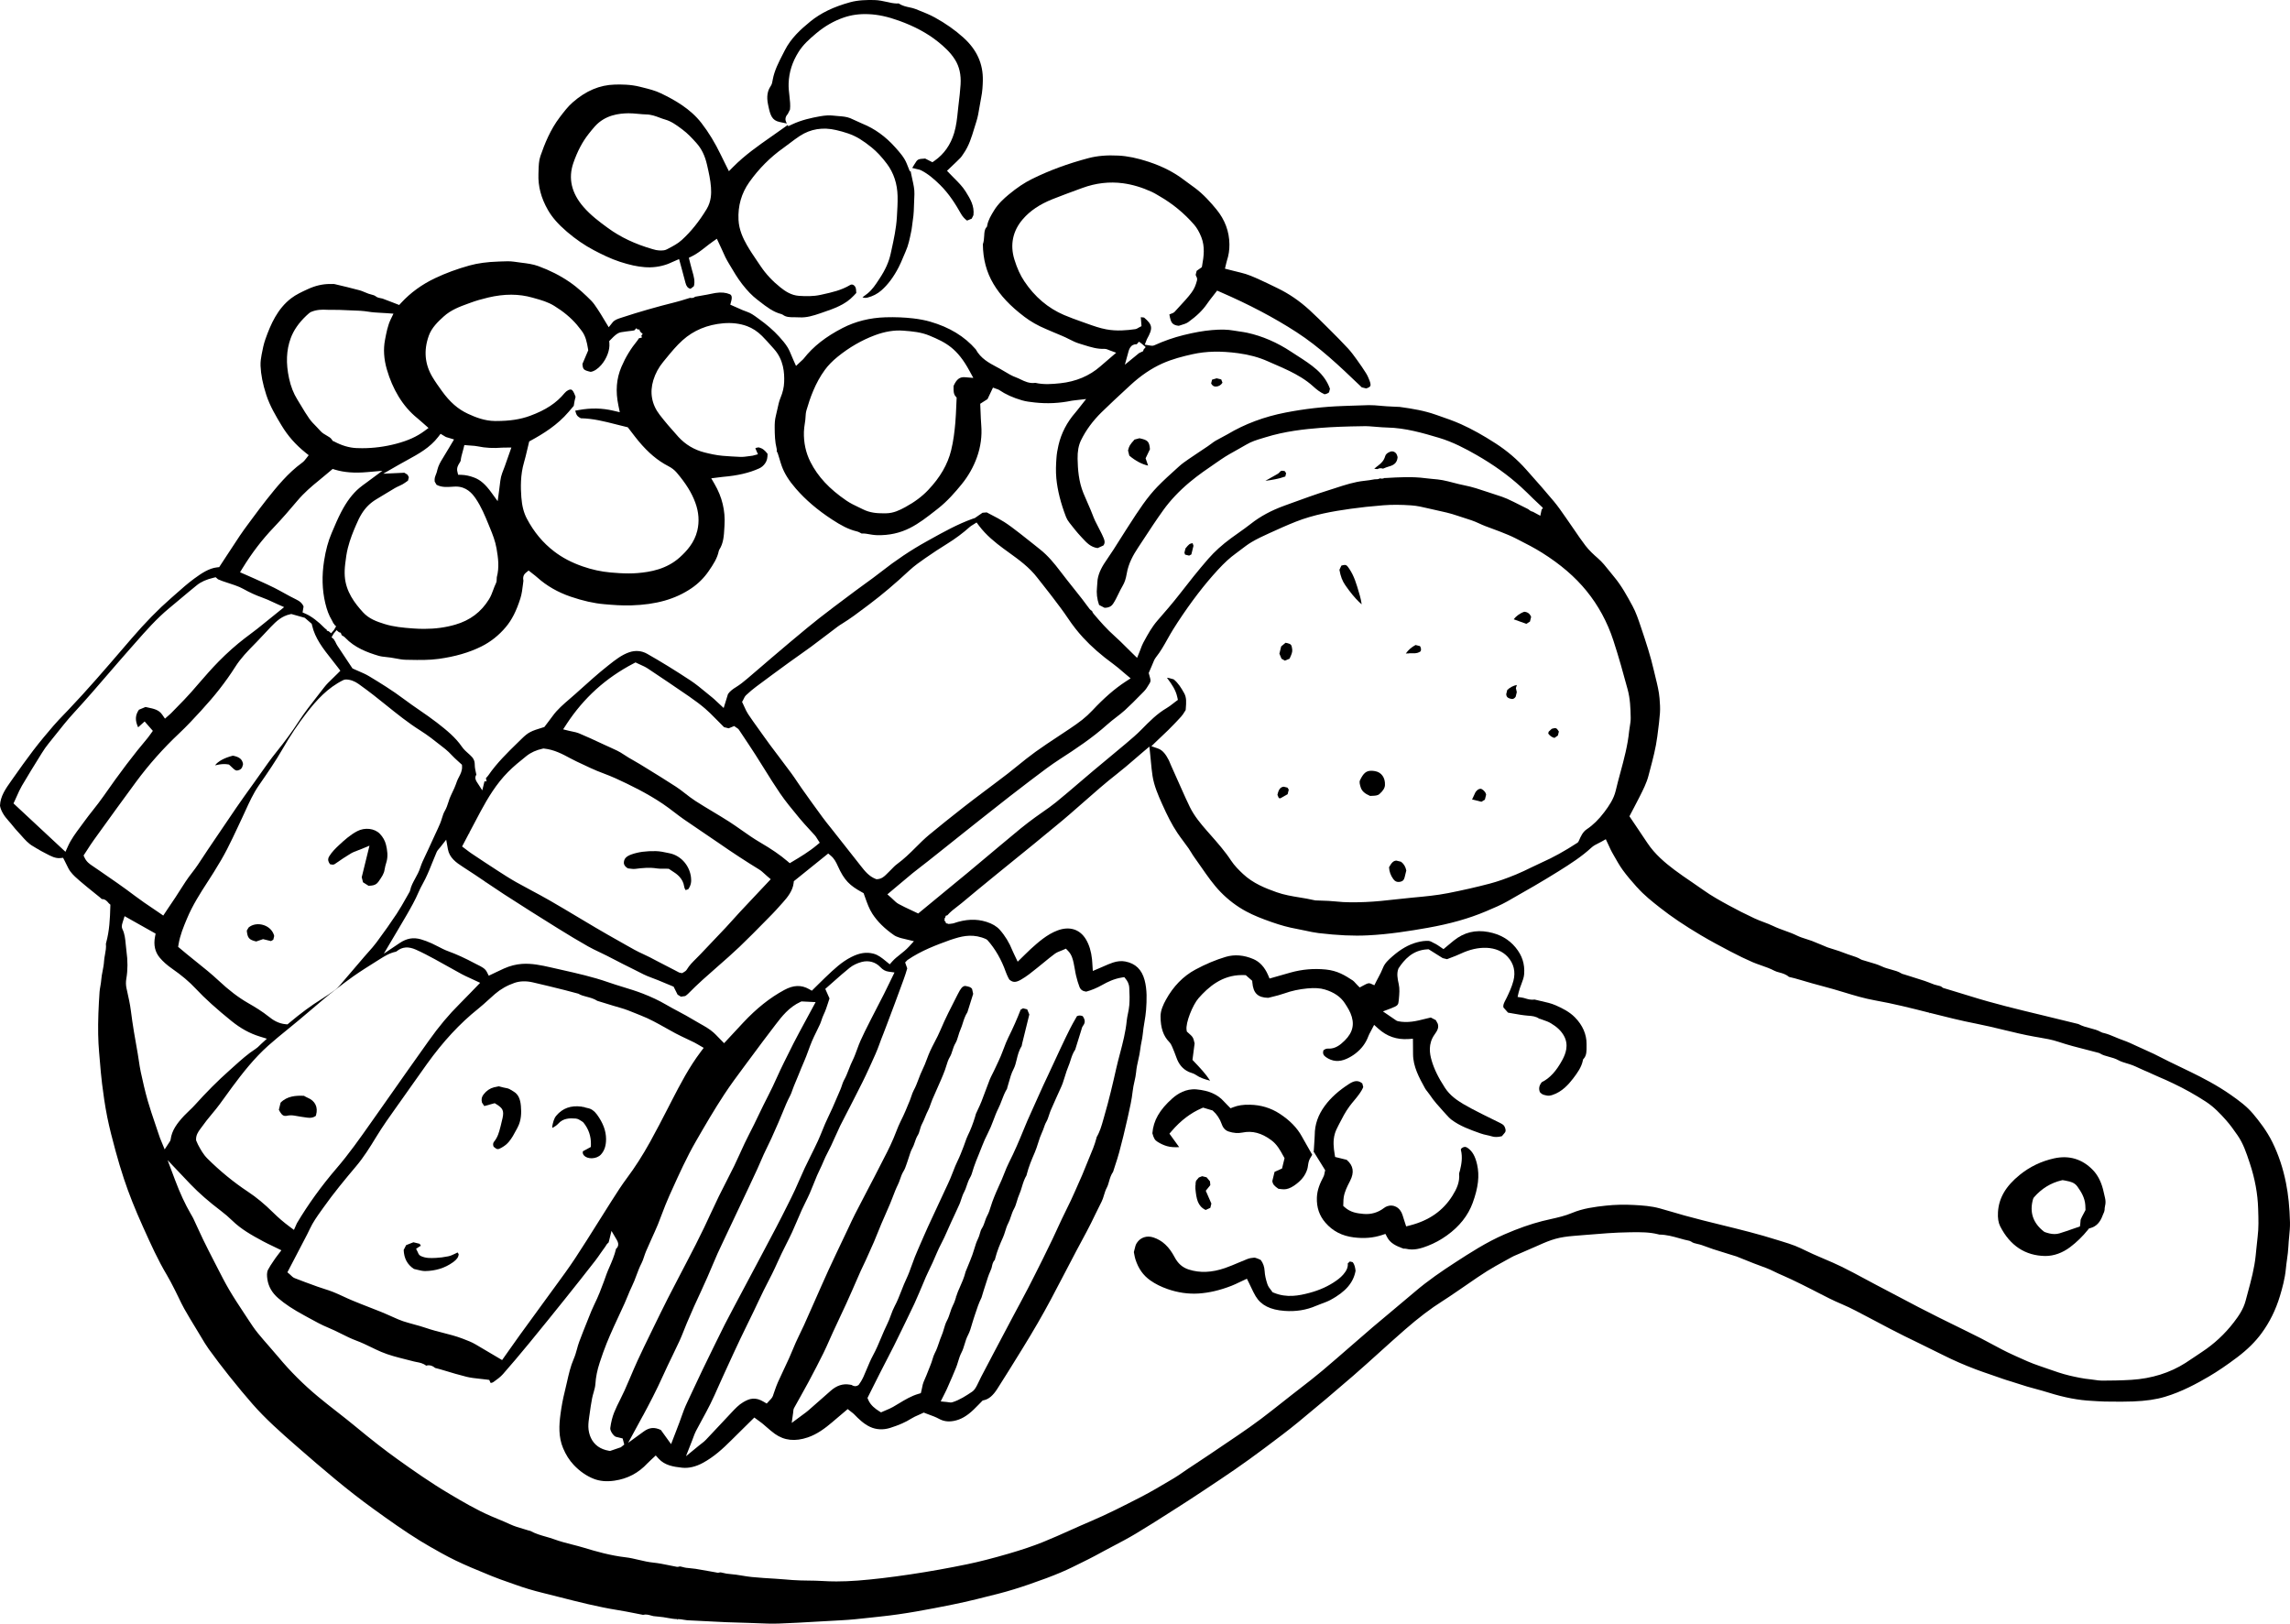 <?xml version="1.0" encoding="UTF-8"?>
<svg id="b" data-name="Layer 2" xmlns="http://www.w3.org/2000/svg" width="370.53" height="262.726" viewBox="0 0 370.53 262.726">
  <g id="c" data-name="Layer 1">
    <g>
      <polygon points="5.948 137.474 5.948 137.474 5.948 137.473 5.948 137.474" stroke-width="0"/>
      <path d="m6.083,137.355c.229.147.465.297.706.418.203.1.405.207.605.316.871.468,1.565.828,2.353.758l.46-.044.219.416c.114.217.219.433.321.647.211.438.405.839.648,1.162.434.572,1.011,1.081,1.518,1.514.803.689,1.615,1.345,2.518,2.07l.69.555c.052.043.105.09.157.139l.047.042c.077.073.122.112.149.133.019,0,.038-.001.056-.001.511,0,.838.398.983.576.043.052.066.082.094.106l.253.219-.009.332c-.052,1.965-.144,3.887-.667,5.804-.024.089-.043.156-.047.188.065.621-.046,1.21-.153,1.781l-.009.056c-.059.311-.118.632-.134.948-.031.578-.144,1.15-.242,1.654-.093.479-.182.932-.212,1.382-.026.363-.087.719-.148,1.064-.058.323-.11.621-.129.912-.074,1.148-.151,2.335-.19,3.514-.083,2.438-.046,4.418.116,6.231l.121,1.411c.101,1.221.206,2.484.36,3.721.184,1.475.445,3.42.839,5.386.363,1.805.838,3.597,1.333,5.43.417,1.548.878,3.084,1.369,4.564.799,2.407,1.789,4.898,3.115,7.836l.108.237c1.124,2.496,2.288,5.077,3.71,7.46.434.726.824,1.493,1.201,2.234l.171.336c.183.356.355.717.529,1.077l.03.063c.278.582.566,1.185.894,1.767.584,1.041,1.217,2.08,1.829,3.085l.906,1.502c.398.671.788,1.327,1.217,1.922,1.058,1.467,2.168,2.929,3.298,4.344,1.443,1.807,2.653,3.264,3.809,4.581,2.095,2.384,4.398,4.437,7.189,6.873,4.267,3.718,8.143,7.044,12.381,10.097,2.636,1.902,5.026,3.603,7.578,5.174,1.045.643,2.134,1.252,3.189,1.842l.282.157c1.408.787,2.928,1.522,4.784,2.313,1.026.438,2.063.862,3.093,1.284l.262.105c.853.35,1.744.662,2.605.962l.105.036c.371.129.742.26,1.111.393,1.326.48,2.769.913,4.291,1.288.931.23,1.861.467,2.792.703,3.058.78,6.22,1.587,9.403,2.095.913.145,1.836.325,2.726.502l1.38.272c.5-.124.939.003,1.29.106.164.05.282.085.401.1l.734.075c.28.028.559.055.838.093.276.039.551.089.826.14.48.087.988.172,1.46.173l.07.171v-.172c.356,0,.668.055.97.109.203.036.387.069.577.081.71.043,1.421.075,2.134.106l2.523.126c.554.028,1.107.058,1.661.081.948.038,1.895.065,2.843.09l.471.013c.457.013.917.031,1.376.05l.221.009c1.209.054,2.391.098,3.545.059,2.078-.073,4.192-.195,6.235-.315l.169-.009c1.237-.073,2.474-.144,3.713-.207,1.553-.077,3.131-.251,4.657-.421l.043-.004,1.654-.18c3.866-.399,7.703-1.14,11.622-1.927,2.617-.529,5.227-1.192,7.678-1.825,1.432-.37,2.986-.846,4.746-1.452,2.084-.715,3.674-1.313,5.156-1.939,1.187-.502,2.372-1.093,3.518-1.666l.924-.46c.659-.327,1.318-.683,1.955-1.03l.554-.3c.461-.25.924-.494,1.387-.738l.144-.075c1.122-.59,2.391-1.257,3.576-1.965,1.826-1.088,3.704-2.285,5.359-3.341l1.401-.892c1.221-.776,2.503-1.608,3.916-2.547l.663-.438c1.577-1.048,3.209-2.13,4.792-3.226,1.53-1.058,3.084-2.179,4.617-3.326l.516-.387c1.688-1.261,3.423-2.561,5.061-3.907,3.06-2.511,6.056-5.039,8.906-7.514,1.485-1.29,2.98-2.64,4.299-3.831,1.33-1.2,2.704-2.441,4.078-3.638,2.216-1.935,4.168-3.416,6.139-4.66.687-.434,1.376-.905,1.984-1.321l.734-.5c.434-.293.866-.592,1.298-.889l.085-.059c.931-.644,1.984-1.373,3.038-2.033.917-.576,1.875-1.101,2.801-1.61.409-.223.81-.442,1.206-.666.114-.066.233-.128.354-.18l1.311-.563c.943-.402,1.728-.738,2.532-1.103,2.3-1.04,3.419-1.395,5.944-1.595l1.885-.153c2.29-.191,4.66-.39,7.04-.421l.346-.005c1.4-.015,2.848-.035,4.295.335l.168.044c1.151.007,2.215.307,3.244.597.533.151,1.085.307,1.633.412l.272.121c.281.219.617.295,1.006.381.25.055.476.108.699.184.26.087.518.182.775.277l.1.036c.331.122.66.246.994.354.874.282,1.75.553,2.626.823l1.151.356,2.722,1.089c.282.112.572.218.859.323l.152.056c.745.272,1.516.553,2.251.924.531.268,1.092.514,1.587.73l.081.035c.42.184.838.368,1.249.568,1.161.555,2.2,1.069,3.177,1.568l1.018.523c1.252.648,2.547,1.318,3.869,1.869.827.343,1.629.742,2.304,1.088,1.046.534,2.098,1.093,3.116,1.634l.169.09c1.494.795,3.039,1.616,4.607,2.387l2.154,1.052c1.343.655,2.733,1.331,4.091,2.016,1.654.834,3.428,1.608,5.268,2.304.797.301,1.591.573,2.469.873.631.214,1.263.429,1.888.656.433.156.865.286,1.343.429.414.125.843.254,1.261.401.882.307,1.811.559,2.711.804.784.212,1.466.399,2.156.616,2.526.791,4.809,1.226,6.982,1.33.254.012.508.03.763.047l.067.005c.399.026.812.052,1.216.056l.795.008c1.306.017,2.579.031,3.831-.022,2.114-.086,3.705-.319,5.157-.753,2.738-.815,5.239-2.185,7.113-3.287,1.421-.836,2.921-1.853,4.586-3.111,1.635-1.235,2.922-2.508,3.936-3.891,1.298-1.767,2.297-3.79,2.967-6.011.393-1.302.814-2.844.962-4.419.046-.502.116-1.007.183-1.498.097-.693.195-1.408.226-2.111.023-.508.071-1.022.118-1.52l.008-.075c.073-.758.149-1.543.13-2.304-.058-2.396-.269-4.48-.647-6.37-.477-2.395-1.193-4.546-2.187-6.575-.923-1.883-2.175-3.471-3.162-4.645-1.001-1.19-2.267-2.118-3.585-3.042-2.21-1.551-4.615-2.787-6.463-3.689-.593-.289-1.187-.576-1.781-.861l-1.672-.807c-.422-.206-.839-.42-1.257-.632-.822-.42-1.673-.853-2.527-1.214-.492-.208-.983-.438-1.458-.662-.753-.355-1.53-.721-2.318-.992-.412-.143-.819-.315-1.213-.48-.624-.264-1.181-.498-1.76-.644-.23-.05-.412-.089-.594-.198-.5-.293-1.083-.445-1.701-.605-.633-.165-1.287-.336-1.918-.676-1.777-.446-3.702-.91-5.565-1.358l-.35-.085c-3.826-.919-7.784-1.869-11.636-3.08-.92-.288-1.842-.568-2.768-.846l-1.28-.387c-.074-.011-.299-.047-.487-.23-.13-.126-.331-.176-.648-.246-.194-.043-.383-.089-.568-.153-.231-.083-.46-.173-.687-.264l-.065-.026c-.264-.105-.527-.208-.797-.296-.804-.265-1.611-.518-2.415-.769l-1.005-.315c-.077-.013-.221-.042-.367-.134-.479-.308-1.044-.461-1.641-.623-.514-.139-1.031-.28-1.54-.519-.628-.297-1.311-.494-2.036-.703-.331-.094-.659-.19-.984-.295-.075-.016-.211-.046-.355-.133-.467-.289-1.005-.463-1.575-.647-.348-.113-.699-.226-1.046-.367-.592-.242-1.218-.438-1.824-.627l-.21-.066c-.241-.075-.483-.151-.722-.231-.063-.02-.129-.048-.195-.078l-.737-.312c-.523-.222-1.065-.451-1.603-.655-.281-.108-.572-.198-.861-.288l-.05-.015c-.504-.159-1.026-.324-1.528-.57-.6-.299-1.228-.524-1.891-.764-.62-.223-1.314-.472-1.977-.793-.479-.233-.991-.425-1.485-.611-.452-.169-.998-.374-1.505-.611-1.525-.714-2.898-1.409-4.2-2.125-1.353-.741-2.746-1.505-4.064-2.449-.616-.442-1.255-.877-1.872-1.296l-.067-.046c-.861-.584-1.836-1.247-2.749-1.935-1.482-1.118-3.162-2.511-4.384-4.357-.641-.97-1.292-1.934-1.93-2.875l-.968-1.436.74-1.407c.254-.484.507-.967.753-1.452l.147-.289c.563-1.109,1.139-2.245,1.44-3.405l.261-.99c.463-1.747.936-3.542,1.166-5.348l.085-.663c.133-1.031.272-2.098.347-3.154.056-.777.001-1.568-.066-2.379-.093-1.127-.36-2.211-.643-3.359-.091-.375-.184-.75-.27-1.126-.531-2.325-1.249-4.517-2.133-7.14-.379-1.127-.771-2.292-1.318-3.3-.881-1.625-1.791-3.304-2.995-4.738-.247-.295-.487-.593-.725-.894-.608-.765-1.181-1.489-1.892-2.105-.654-.568-1.404-1.252-2.005-2.037-.65-.849-1.257-1.743-1.795-2.532-.317-.467-.636-.933-.963-1.395l-.543-.78c-.537-.775-1.143-1.651-1.79-2.43-1.288-1.555-2.691-3.135-3.928-4.528l-.607-.685c-1.403-1.584-3.055-2.996-4.911-4.197-2.047-1.322-3.83-2.312-5.613-3.116-1.15-.516-2.398-.948-3.501-1.33l-.651-.226c-1.755-.613-3.577-.937-5.772-1.236l-.788-.032c-.457-.022-.902-.043-1.345-.071-.293-.019-.586-.044-.88-.071l-.109-.011c-.602-.052-1.229-.108-1.863-.102-1.026.022-2.054.061-3.081.1l-1.143.042c-3.074.105-6.186.46-9.251,1.058-3.45.671-6.602,1.849-9.368,3.503-.335.198-.683.378-1.019.553l-.047.024c-.297.153-.604.312-.892.484-.239.143-.461.308-.695.483-.199.149-.379.284-.566.41l-1.424.951c-.555.371-1.111.741-1.66,1.119-.569.391-1.076.748-1.529,1.157l-.367.332c-1.079.971-2.181,1.966-3.186,3.006-.754.78-1.509,1.7-2.304,2.811-.783,1.095-1.517,2.235-2.227,3.338l-.553.857c-.329.506-.65,1.017-.97,1.528l-.067.105c-.619.988-1.259,2.011-1.951,2.998-.814,1.158-1.395,2.176-1.586,3.376-.03.192-.039.387-.05.593l-.004.09c-.011.178-.02.355-.04.531-.112.963,0,1.933.335,2.885l.885.46.085-.004c.134-.008.273-.015.401-.044.428-.102.674-.27.909-.623.319-.483.569-.997.832-1.541.194-.401.436-.9.71-1.36.305-.507.511-1.126.65-1.946.28-1.684,1.072-3.055,1.811-4.176l.839-1.275c1.054-1.61,2.136-3.26,3.272-4.84,1.139-1.583,2.577-3.104,4.27-4.521,1.404-1.175,2.926-2.214,4.398-3.218l.711-.485c.834-.572,1.703-1.052,2.543-1.517l.075-.042c.475-.262.966-.535,1.438-.82.826-.495,1.723-.765,2.59-1.026l.5-.151c3.132-.976,6.282-1.319,8.949-1.526,1.957-.151,4.075-.234,6.865-.269.664-.023,1.331.039,1.978.093l.208.016c.555.047,1.123.094,1.68.105,2.982.059,5.847.909,8.374,1.658,2.266.672,4.353,1.786,6.097,2.785,2.758,1.582,5.109,3.269,7.185,5.159.68.619,1.345,1.278,1.988,1.914l1.508,1.423-.015.039.104.1-.188.116-.066.175-.195.91-1.196-.646c-.323-.059-.553-.251-.678-.355-.027-.024-.059-.052-.078-.065-.401-.196-.804-.401-1.209-.605l-.069-.035c-.701-.354-1.426-.719-2.152-1.048-.539-.243-1.131-.432-1.703-.613-.539-.171-.978-.32-1.419-.469l-.042-.013c-1.216-.409-2.472-.832-3.737-1.077-.605-.118-1.202-.273-1.779-.422-.584-.151-1.171-.304-1.752-.414-.516-.098-1.053-.147-1.572-.192l-.124-.011c-.356-.034-.714-.066-1.068-.113-2.118-.285-4.314-.156-6.43-.032-.094.008-.163.004-.217-.001-.155.086-.391.147-.714.059-.204.109-.433.161-.737.145-.047,0-.087-.001-.11.003-.589.113-1.162.198-1.703.251-1.573.161-3.123.666-4.621,1.154l-.093.031c-.366.118-.73.237-1.096.351-2.017.629-4.047,1.369-6.009,2.083l-1.079.393c-2.136.772-3.919,1.736-5.455,2.947-.628.495-1.28.959-2.006,1.473-.394.278-.788.558-1.177.843-1.465,1.076-2.672,2.168-3.694,3.339-1.63,1.869-3.193,3.85-4.637,5.712-1.143,1.473-2.383,2.897-3.581,4.274-.919,1.057-1.538,2.193-2.195,3.398l-.113.208c-.16.295-.277.609-.402.943l-.044.121c-.052.137-.105.276-.161.414l-.391.963-.745-.725c-.316-.308-.624-.615-.928-.917l-.034-.034c-.668-.666-1.3-1.294-1.976-1.895-1.174-1.046-2.196-2.188-3.37-3.581-.12-.143-.187-.296-.234-.434-.157-.09-.286-.183-.395-.321-.203-.258-.398-.523-.592-.787l-.038-.051c-.19-.261-.379-.518-.577-.771-.378-.484-.761-.966-1.144-1.447l-.164-.206c-.709-.89-1.513-1.898-2.279-2.908-.912-1.2-1.933-2.45-3.228-3.478l-.978-.783c-.632-.508-1.284-1.033-1.947-1.541l-.524-.407c-.76-.585-1.544-1.192-2.349-1.705-.664-.424-1.384-.796-2.079-1.157-.251-.13-.502-.26-.748-.391l-.679.056-1.248.859c-.104.032-.233.071-.359.117-2.41.861-4.699,2.136-6.914,3.367l-.562.313c-2.495,1.382-4.985,3.05-7.402,4.956-.839.662-1.727,1.302-2.511,1.868l-.095.069c-.498.359-.995.719-1.486,1.088l-1.019.763c-1.604,1.197-3.261,2.435-4.86,3.689-1.248.978-2.488,2.016-3.686,3.018l-1.089.908c-1.003.836-1.996,1.685-2.987,2.532l-1.497,1.287c-.792.685-1.584,1.369-2.387,2.043-.542.455-1.126.932-1.77,1.329-.468.286-.987.644-1.314,1.13l-.697,2.257-1.187-1.104c-.241-.229-.445-.422-.666-.598-.264-.21-.524-.425-.785-.64l-.19-.156c-.838-.691-1.689-1.395-2.574-1.977-2.484-1.635-4.769-3.041-6.986-4.299-.886-.5-1.887-.585-2.889-.247-1.229.422-2.279,1.253-3.294,2.056l-.164.129c-1.607,1.271-3.166,2.676-4.673,4.033l-.526.475c-.321.29-.651.572-.98.854-1.027.884-1.99,1.711-2.743,2.749-.285.393-.58.779-.863,1.15l-.499.654-.218.066c-1.938.59-2.368.779-3.432,1.822l-.644.629c-1.674,1.633-3.405,3.322-4.746,5.278-.124.183-.276.34-.407.471l.1.53-.334-.008-.358,1.46-.888-1.372c-.097-.155-.385-.615-.12-1.079.017-.028.035-.055.054-.081l-.026-.106c-.12-.512-.238-1.018-.239-1.557-.003-.619-.226-1.054-.797-1.556l-.114-.1c-.417-.364-.843-.738-1.175-1.218-1.037-1.506-2.442-2.653-4.037-3.892-.906-.702-1.865-1.361-2.792-2l-.043-.03c-.812-.559-1.653-1.139-2.456-1.744-1.891-1.427-3.938-2.683-5.707-3.748-.511-.308-1.064-.546-1.65-.797-.277-.12-.557-.239-.832-.367l-.18-.083-.026-.04-.777-1.165c-.541-.81-1.091-1.633-1.633-2.461-.132-.202-.234-.416-.344-.654l-.272-.438-.336-.282.342-.59.468-.559.395.331.282.086.171.414c.171.087.375.199.551.385,1.524,1.618,3.579,2.387,5.389,2.926.383.114.807.159,1.256.207.242.024.484.05.722.085.274.042.551.093.827.144.522.098,1.062.2,1.576.21l.641.012c1.559.031,3.171.059,4.731-.157,2.663-.371,4.913-1.023,6.876-1.996,1.504-.745,2.838-1.802,3.966-3.142.983-1.166,1.712-2.6,2.364-4.649.231-.724.329-1.533.424-2.316l.067-.545c-.055-.309-.134-.858.406-1.295l.436-.352.714.562c.217.167.463.356.695.565,1.514,1.356,3.331,2.399,5.4,3.103,1.985.675,3.756,1.075,5.417,1.217,1.322.117,2.856.241,4.381.192,4.048-.124,7.145-1.007,9.749-2.778,1.089-.741,2.02-1.666,2.766-2.75.791-1.147,1.415-2.118,1.645-3.269l.086-.219c.678-1.031.748-2.278.815-3.484l.028-.479c.148-2.337-.395-4.579-1.612-6.664l-.534-.919,1.419-.179c.169-.022.331-.043.492-.058,2.37-.203,4.22-.635,5.822-1.357.401-.18.715-.444.987-.83.32-.453.39-.945.39-1.538-.433-.557-.781-.875-1.411-1.041-.18.013-.381.042-.568.14l.424.974-.866.229c-.227.026-.421.054-.615.082-.441.062-.943.132-1.409.11-.874-.042-1.867-.087-2.842-.176-1.057-.095-2.064-.327-2.909-.541-1.666-.42-3.09-1.27-4.236-2.526-1.221-1.345-2.181-2.477-3.023-3.567-1.284-1.657-1.639-3.592-1.029-5.596.328-1.08.869-2.08,1.606-2.973l.448-.546c.834-1.019,1.68-2.052,2.684-2.952,1.782-1.599,4.004-2.522,6.599-2.743,1.387-.114,2.683.039,3.829.465.873.324,1.682.853,2.407,1.572.53.527,1.041,1.1,1.491,1.606l.451.506c1.595,1.768,1.709,3.905,1.655,5.359-.031.85-.218,1.661-.589,2.55-.237.566-.368,1.189-.51,1.848-.075.354-.152.707-.243,1.056-.173.659-.194,1.326-.191,1.889.007,1.177.036,2.324.317,3.439.036.136.039.28.009.433.067.095.134.207.18.347.09.27.172.545.254.822l.022.071c.108.364.229.779.374,1.177.433,1.185,1.154,2.333,2.269,3.615,1.586,1.828,3.502,3.463,5.861,5.003,1.401.916,2.617,1.592,4,1.918.285.069.526.206.702.307l.066.036h.13c.208.001.422.003.635.039l.149.026c.559.098,1.083.191,1.623.206,1.927.039,3.669-.339,5.308-1.17,1.473-.745,2.811-1.794,4.106-2.809l.402-.315c1.525-1.192,2.791-2.653,3.829-3.927,1.087-1.331,1.924-2.807,2.488-4.383.608-1.693.843-3.441.699-5.196-.056-.699-.083-1.403-.108-2.083l-.058-1.38,1.182-.756.881-1.859.6.219c.13.038.277.081.424.18,1.015.693,2.218,1.236,3.678,1.661.625.182,1.274.262,2.055.347,2.017.221,3.975.129,5.979-.284.14-.03.285-.046.457-.061l1.881-.214-1.288,1.635c-.167.214-.297.382-.437.541-1.365,1.553-2.29,3.333-2.748,5.289-.179.767-.284,1.426-.329,2.071-.073.983-.13,2.145-.019,3.304.191,1.957.707,4.009,1.577,6.27.11.284.295.593.551.92l.027.035c.58.74,1.179,1.505,1.813,2.181l.237.256c.703.761,1.365,1.477,2.479,1.618l.928-.421c.344-.469.212-.869-.187-1.707l-.097-.206c-.157-.339-.328-.662-.518-1.019-.171-.323-.366-.689-.538-1.058-.169-.358-.313-.732-.453-1.095l-.034-.083c-.077-.199-.153-.398-.237-.593-.14-.331-.285-.662-.429-.991l-.055-.125c-.234-.529-.465-1.058-.685-1.594-.771-1.885-.908-3.864-.94-5.551-.023-1.214.157-2.197.553-3.006.785-1.612,1.903-3.135,3.32-4.525,1.294-1.268,2.644-2.518,3.95-3.725l.721-.667c1.641-1.52,3.373-2.696,5.145-3.494,1.623-.73,3.322-1.159,4.915-1.513,2.2-.488,4.54-.541,7.371-.163,1.794.241,3.361.667,4.789,1.306.381.169.761.335,1.143.5.792.342,1.612.695,2.398,1.087,1.196.598,2.583,1.358,3.803,2.468.502.459,1.112.967,1.849,1.287.317-.056.553-.16.732-.321l.143-.574c-.418-1.165-1.114-2.171-2.123-3.074-.953-.851-2.062-1.564-3.133-2.251l-.173-.112c-.282-.183-.566-.364-.847-.55-2.273-1.506-4.668-2.54-7.117-3.074-.391-.085-.796-.144-1.187-.2l-.051-.007c-.307-.044-.612-.089-.914-.143-1.022-.183-2.117-.21-3.553-.083-1.376.117-2.838.375-4.602.812-1.579.39-3.166.944-4.718,1.649-.233.102-.441.079-.594.052l-.953-.153.34-.873c1.007-1.795.944-2.331-.451-3.515-.117-.007-.227-.022-.331-.036-.067-.009-.139-.017-.199-.022l.116,1.447-.412.215c-.227.14-.391.241-.619.276-1.286.183-2.973.351-4.687.026-1.041-.196-1.997-.529-3.14-.941l-.89-.317c-.914-.327-1.86-.663-2.781-1.058-2.59-1.108-4.754-2.943-6.428-5.453-.662-.988-1.174-2.11-1.612-3.532-.736-2.386-.262-4.642,1.368-6.525,1.171-1.357,2.742-2.415,4.805-3.236,1.439-.573,2.917-1.115,4.345-1.639l.481-.175c2.171-.797,4.386-1.053,6.575-.76,1.521.204,3.086.672,4.654,1.391.325.148.637.332.912.496l.323.191c2.111,1.21,4.004,2.765,5.62,4.621.451.519.843,1.202,1.167,2.029.607,1.545.397,3.105.13,4.57l-.052.28-.835.593-.163.658.234.547-.008.309c-.44,1.641-.724,1.978-3.653,5.14l-.222.157-.605.243c.063.344.124.671.226.963.143.406.398.793,1.299.873.122-.04.253-.081.39-.122.399-.12.839-.253,1.147-.476,1.372-.987,2.336-1.927,3.037-2.956.297-.436.629-.857.923-1.228l.706-.91.5.218c4.677,2.027,8.711,4.152,12.331,6.494,3.786,2.449,7.042,5.564,10.19,8.576l.379.364.721.178c.452-.141.609-.289.662-.39.046-.09.093-.324-.116-.867-.137-.355-.325-.812-.574-1.21-.429-.683-.928-1.416-1.525-2.24-.425-.584-.882-1.213-1.378-1.75-.975-1.057-2.006-2.091-2.897-2.977l-.401-.399c-.904-.904-1.926-1.926-2.949-2.856-1.619-1.477-3.3-2.626-5.136-3.518l-.36-.176c-.894-.436-1.703-.827-2.527-1.201-.943-.428-2.004-.908-3.104-1.157-.417-.094-.83-.202-1.255-.311l-1.296-.331.219-.909c.036-.167.069-.301.113-.43.268-.803.401-1.673.393-2.585-.019-2.083-.726-3.987-2.102-5.663-.893-1.087-2.106-2.473-3.58-3.552l-.465-.336c-.41-.296-.819-.592-1.22-.897-1.591-1.218-3.456-2.172-5.702-2.918-1.818-.602-3.42-.932-4.897-1.006-1.85-.098-3.431.04-4.832.41-3.341.885-6.319,1.982-9.107,3.355-1.249.615-2.46,1.421-3.807,2.54-.756.625-1.709,1.482-2.379,2.583-.464.761-.944,1.548-1.101,2.423l-.032.179-.116.14c-.285.347-.309.788-.339,1.348-.027.456-.052.908-.214,1.366.024,2.418.582,4.512,1.704,6.404,1.13,1.906,2.731,3.607,5.043,5.354,1.003.76,2.164,1.419,3.451,1.957.32.134.639.273.955.412l.085.036c.477.207.956.416,1.444.607.453.179.898.402,1.291.601.565.282,1.07.537,1.592.691l.777.241c1.132.352,2.192.682,3.347.625.196.003.397.054.623.159.044.02.089.04.139.059l1.12.41-1.639,1.408c-.317.272-.621.534-.924.797-1.771,1.548-3.954,2.466-6.49,2.733-1.342.141-2.66.247-4.028-.065-.952.145-1.747-.249-2.386-.557-.253-.122-.477-.231-.709-.316-.693-.247-1.313-.621-1.912-.983-.278-.167-.549-.331-.824-.481l-.391-.208c-1.288-.687-2.62-1.397-3.423-2.882-1.829-2.095-4.242-3.567-7.351-4.468-.82-.238-1.732-.414-2.787-.538-1.431-.163-2.894-.222-4.468-.176-2.524.079-4.855.662-6.929,1.729-2.725,1.399-4.78,3.012-6.279,4.934-.106.136-.233.25-.375.374l-.888.832-.405-.9c-.113-.256-.218-.506-.319-.75-.191-.461-.387-.937-.632-1.343-.381-.628-.896-1.214-1.348-1.716-.46-.512-.994-1.033-1.587-1.545-.499-.434-1.066-.877-1.838-1.435l-.141-.102c-.537-.39-1.044-.758-1.631-.955-.529-.176-1.044-.41-1.543-.636l-1.196-.527.156-.584c.23-.85-.078-1.023-.21-1.099-.672-.285-1.424-.354-2.348-.211-.249.04-.495.093-.741.144-.206.044-.386.083-.569.117-.426.078-.854.153-1.283.227l-.686.121c-.218.187-.498.246-.831.182l-.576.176c-.586.184-1.155.363-1.725.504-3.143.785-5.982,1.6-8.681,2.489l-.157.051c-.574.187-1.069.346-1.389.749l-.625.784-.877-1.446c-.266-.445-.542-.905-.831-1.338l-.141-.214c-.327-.49-.623-.933-.978-1.291-.904-.91-2.122-2.08-3.526-3.038-1.499-1.027-3.144-1.864-5.03-2.559-.878-.324-1.809-.44-2.796-.562-.377-.046-.754-.093-1.128-.153-.67-.102-1.412-.07-2.062-.043l-.5.019c-1.799.058-3.324.265-4.663.635-2.008.557-3.835,1.232-5.589,2.064-2.121,1.009-3.958,2.345-5.46,3.975l-.323.351-1.138-.441c-.527-.204-1.044-.406-1.563-.596-.065-.023-.139-.034-.212-.046l-.05-.008c-.242-.042-.574-.1-.851-.324-.178-.141-.414-.203-.689-.274-.16-.042-.319-.085-.473-.139-.217-.075-.428-.165-.64-.256-.285-.121-.523-.223-.773-.289-1.354-.364-2.735-.694-4.025-.997-.12-.031-.27-.039-.449-.027h-.23c-.026-.001-.052-.001-.079-.001-1.239,0-2.403.272-3.655.851-.923.426-1.875.865-2.649,1.459-2.21,1.693-3.31,4.18-4.169,6.614-.281.791-.451,1.629-.613,2.489-.089.464-.204,1.158-.178,1.816.058,1.432.352,2.925.924,4.698.586,1.821,1.591,3.489,2.477,4.961,1.007,1.676,2.267,3.109,3.852,4.383l.541.433-.426.545c-.139.184-.214.281-.304.373-.114.12-.25.237-.401.347-2.201,1.615-3.961,3.744-5.718,5.966-.756.958-1.497,1.957-2.214,2.921l-.647.873c-.468.628-.963,1.3-1.427,1.993-.719,1.081-1.431,2.167-2.157,3.277l-1.19,1.818-.329.035c-1.322.144-2.52.951-3.731,1.837-1.019.748-2.012,1.63-2.889,2.407l-.839.738c-2.072,1.807-4.158,3.939-6.379,6.516l-1.361,1.58c-2.867,3.337-5.831,6.786-8.945,10.053l-.553.574c-.598.621-1.217,1.263-1.787,1.924-1.001,1.167-2.161,2.535-3.285,4.008-1.092,1.427-2.15,2.925-3.175,4.375l-.335.475c-.964,1.36-1.795,2.532-1.86,4.076.133.768.597,1.594,1.413,2.487.233.251.452.522.663.783l.04.05c.208.257.424.522.652.761.221.234.434.475.647.715.623.707,1.206,1.372,1.98,1.794.221.121.433.256.646.39l.042.027ZM182.591,56.89c.105-.379.281-.842.721-1.066.176-.09.371-.132.577-.112l.065-.04.34-.386.276.211h.005s.077.051.077.051l.724.616-.335.39-.078.268-.664.317-2.294,1.877.588-2.126Zm-52.375,11.668l.012-.079c.027-.179.054-.359.075-.538.015-.132.023-.265.031-.398l.003-.059c.02-.339.042-.725.155-1.109.557-1.915,1.4-4.391,2.996-6.555.515-.702,1.193-1.397,2.016-2.068,1.873-1.525,3.907-2.703,6.041-3.502,1.616-.605,3.16-.858,4.578-.749,1.544.112,2.93.249,4.264.803,2.715,1.126,4.507,2.071,6.479,5.705l.619,1.14-1.295-.108c-.89-.081-1.401.293-1.899,1.408v.155c-.009.582-.016,1.131.316,1.518l.182.21-.055,1.247c-.042,1.015-.082,1.931-.161,2.847-.118,1.325-.29,2.89-.682,4.469-.562,2.263-1.771,4.349-3.694,6.379-.994,1.052-2.21,1.961-3.716,2.78-.909.496-1.896.982-3.085,1.001-.155.003-.309.004-.464.004-1.05,0-2.179-.079-3.315-.652-.217-.109-.434-.212-.654-.317l-.059-.027c-.643-.307-1.309-.623-1.937-1.05-2.772-1.889-4.626-3.879-5.834-6.263-.748-1.478-1.104-3.117-1.057-4.871.011-.455.079-.913.14-1.318ZM26.643,185.983l-.761-1.853c-.116-.332-.226-.651-.332-.971l-.476-1.415c-.395-1.163-.803-2.366-1.154-3.579-.461-1.598-.818-3.201-1.144-4.706-.134-.623-.227-1.257-.311-1.818-.056-.394-.114-.787-.184-1.178-.437-2.438-.822-4.64-1.103-6.896-.133-1.075-.385-2.196-.607-3.186l-.094-.421c-.12-.546-.132-1.058-.036-1.614.239-1.396.242-2.882.009-4.54-.046-.328-.077-.658-.106-.99-.083-.889-.163-1.725-.533-2.468-.151-.299-.094-.609-.07-.742.024-.13.062-.249.109-.389l.308-.971,5.02,2.823-.095.496c-.262,1.343-.003,2.489.772,3.408.518.615,1.177,1.202,1.961,1.747,1.586,1.104,2.807,2.134,3.841,3.242.773.826,1.615,1.646,2.573,2.509.999.9,2.052,1.794,3.22,2.737,1.502,1.212,2.952,2.006,4.563,2.505l1.167.362-.901.824c-.067.062-.13.125-.192.186l-.055.055c-.196.196-.401.401-.663.57-1.265.81-2.415,1.846-3.526,2.848l-.771.693c-1.825,1.621-3.643,3.44-5.557,5.566-.289.323-.608.627-.916.92l-.055.052c-.249.237-.507.481-.741.733-1.178,1.259-2.001,2.394-2.191,3.835-.03.217-.133.358-.203.452l-.765,1.171Zm51.923-43.276l.219.148c.904.611,1.84,1.243,2.769,1.846,2.873,1.867,5.849,3.732,8.637,5.469,1.785,1.114,3.401,2.079,4.945,2.955.605.344,1.248.65,1.869.945l.043.02c.375.179.75.356,1.122.545.444.223.888.453,1.33.683l.116.059c.788.412,1.559.811,2.328,1.182.321.152.637.315.955.479l.129.066c.753.39,1.463.757,2.228,1.033.807.289,1.61.628,2.387.955l1.349.559.647,1.292.533.327.702-.1c.163-.114.329-.234.471-.378,1.521-1.557,3.174-3.003,4.773-4.4,1.183-1.036,2.392-2.095,3.532-3.181,1.443-1.377,2.87-2.831,4.25-4.236l1.054-1.072c.414-.421.818-.873,1.206-1.31l.534-.593c.729-.806,1.583-1.887,1.719-3.123l.032-.288,5.564-4.484.441.371c.546.459.851,1.076,1.095,1.619,1.065,2.39,1.963,3.203,3.958,4.299l.231.128.26.725c.317.894.644,1.818,1.167,2.622.826,1.265,1.974,2.398,3.51,3.463.237.164.558.281.869.387.207.071.425.121.676.178l1.661.402-.8.871c-.465.508-.966.902-1.448,1.283-.446.355-.87.689-1.222,1.083l-.445.5-.629-.514c-.637-.52-1.24-1.013-2.008-1.209-1.142-.296-2.236-.13-3.557.533-1.577.789-2.832,1.986-4.161,3.253l-.14.133c-.374.355-.74.718-1.114,1.089l-.995.986-.46-.262c-1.244-.705-2.513-.662-3.998.143-2.309,1.245-4.484,2.975-6.65,5.288l-3.089,3.324-.964-.986c-.245-.254-.475-.495-.722-.717-.655-.588-1.427-1.021-2.245-1.479-.355-.2-.711-.401-1.057-.613-.765-.471-1.575-.902-2.359-1.321l-.05-.027c-.628-.334-1.339-.711-2.015-1.108-1.103-.644-2.329-1.225-3.748-1.778-1.036-.402-2.123-.736-3.177-1.058-.799-.246-1.61-.495-2.411-.776-2.468-.863-5.065-1.447-7.577-2.012l-1.616-.366c-1.678-.383-3.19-.701-4.773-.59-.955.066-1.927.315-2.889.741-.406.179-.806.371-1.225.574l-1.251.596-.308-.612c-.274-.549-.853-.835-1.466-1.139l-.421-.215c-1.664-.885-3.047-1.517-4.359-1.992-.592-.214-1.158-.51-1.658-.772l-.073-.036c-.303-.157-.616-.32-.929-.46-.648-.292-1.226-.508-1.768-.663-1.232-.351-2.29-.164-3.428.598l-2.57,1.728,2.442-4.126c.43-.726.832-1.403,1.225-2.084.722-1.249,1.415-2.477,1.967-3.771.192-.452.42-.88.675-1.352.143-.265.286-.531.418-.8.256-.516.477-1.037.662-1.478.122-.295.242-.59.36-.885l.105-.26c.225-.555.448-1.111.685-1.661.104-.242.266-.426.41-.59.067-.077.124-.14.18-.212l.964-1.226.277,1.534c.247,1.373,1.303,2.149,2.457,2.885,1.218.776,2.433,1.598,3.607,2.391l-.066.164h0l.097-.143Zm96.613,21.714c-.308-.117-.569-.153-.919,0l-.257.448c-.265.464-.565.988-.834,1.52-.485.953-.951,1.939-1.401,2.891l-.257.542c-.215.453-.425.91-.633,1.365l-1.159,2.491c-.324.689-.648,1.378-.968,2.068-.273.59-.538,1.185-.803,1.779l-.91,2.027c-.266.592-.534,1.185-.797,1.781-.194.441-.375.888-.557,1.333l-.078.19c-.695,1.701-1.463,3.519-2.36,5.277-.274.537-.496,1.096-.73,1.688l-.016.04c-.133.342-.269.682-.413,1.019-.145.338-.297.674-.452,1.011l-.035.078c-.136.3-.272.601-.402.905-.233.542-.449,1.087-.646,1.619-.086.23-.159.465-.23.699-.164.533-.328,1.064-.609,1.568-.134.239-.227.518-.327.812-.128.389-.273.828-.546,1.247-.125.194-.202.463-.284.748-.087.312-.178.629-.344.953-.227.448-.381.952-.542,1.486-.101.332-.206.682-.328,1.015-.208.576-.442,1.147-.683,1.732l-.359.875c-.032.073-.048.105-.058.14-.23.937-.612,1.797-.982,2.628l-.222.506c-.125.285-.221.594-.313.893h-.18s.164.051.164.051c-.139.453-.284.921-.52,1.372-.18.34-.303.717-.433,1.116-.155.476-.308.951-.566,1.424-.196.366-.327.81-.453,1.239-.125.426-.242.81-.405,1.179-.156.358-.281.732-.402,1.093-.187.555-.379,1.128-.678,1.686-.153.288-.26.629-.37.99-.094.304-.172.558-.276.815l-.3.76c-.253.646-.539,1.377-.855,2.075-.114.251-.178.568-.243.901-.036.18-.073.36-.117.541l-.098.394-.387.113c-1.153.334-2.142.932-3.191,1.565-.309.186-.617.373-.929.551-.37.212-.767.378-1.118.523l-.108.046c-.121.051-.243.102-.363.157l-.343.153-.317-.2c-.576-.36-1.382-.943-1.752-1.841l-.121-.296.851-1.704c.409-.819.811-1.621,1.218-2.421.329-.648.664-1.298.999-1.945l.144-.278c.36-.699.722-1.4,1.077-2.105.424-.839.832-1.684,1.241-2.53l.81-1.668c.446-.914.85-1.74,1.247-2.596.265-.57.516-1.161.76-1.732l.724-1.707c.238-.576.483-1.171.767-1.74.456-.914.901-1.896,1.401-3.086.207-.495.448-.975.719-1.505l.043-.086c.145-.285.29-.572.426-.862.211-.449.41-.902.611-1.356l.091-.206c.133-.303.268-.605.406-.905.171-.374.346-.748.522-1.122.299-.631.565-1.201.822-1.79.104-.239.188-.499.27-.749.143-.43.284-.857.507-1.264.159-.29.268-.617.383-.964.148-.444.308-.923.581-1.378.183-.305.299-.695.421-1.109.052-.175.104-.35.161-.519.23-.687.508-1.361.777-2.013.199-.481.414-1.003.604-1.517.235-.64.539-1.261.808-1.809l.03-.059c.175-.358.355-.728.514-1.097.161-.371.307-.758.448-1.134l.015-.042c.23-.616.469-1.255.781-1.864.207-.407.373-.846.533-1.268.241-.639.487-1.287.867-1.902l.03-.153c.089-.277.163-.541.235-.803l.028-.098c.198-.709.401-1.442.76-2.125.245-.468.373-.995.507-1.552.176-.725.356-1.471.806-2.171.003-.013.023-.128.03-.165.013-.081.03-.161.047-.238l1.159-4.708-.343-.834-.672-.165-.385.218c-.572,1.483-1.228,2.964-2.005,4.524-.273.547-.49,1.122-.719,1.729-.163.437-.313.834-.481,1.231-.251.589-.523,1.166-.827,1.805l-.274.58c-.082.171-.167.338-.251.506l-.026.05c-.16.315-.308.607-.425.901-.211.534-.41,1.073-.609,1.614l-.034.089c-.225.611-.451,1.221-.689,1.826-.167.42-.356.828-.569,1.282-.114.243-.227.488-.336.733-.024.054-.036.112-.05.171l-.019.074c-.015.063-.031.128-.051.191-.367,1.193-.741,2.154-1.175,3.029-.169.339-.299.711-.425,1.072-.079.226-.149.428-.225.625l-.082.217c-.284.741-.576,1.506-.944,2.25-.264.53-.484,1.099-.697,1.649l-.02.051c-.149.39-.3.777-.463,1.158-.226.531-.48,1.065-.703,1.537l-2.89,6.217c-.217.467-.424.939-.627,1.412l-.432.987c-.363.83-.738,1.688-1.083,2.538-.175.436-.332.874-.49,1.323l-.022.056c-.245.687-.498,1.397-.824,2.079-.307.639-.565,1.303-.815,1.943-.331.85-.672,1.728-1.128,2.581-.233.433-.407.905-.59,1.405-.184.502-.366.995-.604,1.467-.351.703-.66,1.443-.96,2.157l-.022.051c-.39.931-.792,1.892-1.302,2.827-.382.705-.703,1.477-1.015,2.222-.172.414-.347.83-.531,1.241-.114.254-.251.498-.398.754l-.378.563c-.245.192-.639.34-1.153.003h-.003s-.284-.047-.284-.047c-1.108-.19-2.11.134-3.089.997l-1.148,1.013c-.826.73-1.651,1.462-2.485,2.181-.262.227-.55.436-.855.656l-1.816,1.348.231-1.662c.012-.082.016-.151.02-.208.013-.171.028-.359.139-.557.304-.554.613-1.105.924-1.658l.077-.134c.442-.789.885-1.579,1.311-2.378.932-1.739,1.725-3.273,2.425-4.693.339-.685.654-1.396.958-2.084l.105-.235c.16-.362.32-.724.487-1.084.352-.763.709-1.524,1.065-2.285.366-.78.732-1.561,1.092-2.344.295-.639.578-1.282.862-1.924l.772-1.764c.226-.52.452-1.041.683-1.557.13-.292.269-.58.409-.866l.024-.051c.112-.229.222-.457.325-.689l.266-.582c.379-.832.771-1.692,1.135-2.543.214-.499.417-1.002.617-1.506.187-.467.375-.935.572-1.399.218-.515.444-1.025.668-1.536l.066-.151c.23-.52.459-1.041.678-1.564.149-.356.288-.715.425-1.075l.024-.061c.253-.664.514-1.348.841-2.004.128-.254.222-.529.313-.793l.015-.042c.156-.453.312-.906.59-1.346.188-.303.317-.679.453-1.079l.151-.433c.086-.234.159-.472.233-.71.164-.531.329-1.062.612-1.561.134-.241.227-.518.327-.811.141-.422.278-.835.537-1.241.128-.203.207-.48.29-.773.093-.328.196-.694.386-1.048.171-.316.312-.664.449-.999.168-.412.328-.804.529-1.181.149-.286.256-.593.368-.919l.027-.077c.083-.237.167-.475.265-.706.253-.597.518-1.189.781-1.782.203-.456.406-.91.602-1.368.234-.537.455-1.081.655-1.616.073-.195.134-.397.196-.598l.022-.069c.153-.504.312-1.026.607-1.51.169-.284.274-.616.386-.968.122-.389.262-.83.515-1.255.188-.317.307-.711.432-1.128.114-.387.221-.73.367-1.058.14-.313.247-.65.351-.975.196-.624.391-1.239.768-1.821l.932-2.969-.182-.808c-.2-.284-.499-.364-1.112-.473-.456.035-.728.414-1.183,1.31l-.182.354c-.914,1.781-1.859,3.623-2.649,5.504-.273.655-.602,1.286-.921,1.895l-.04.078c-.237.455-.481.925-.695,1.397-.188.41-.344.819-.529,1.311-.212.563-.432,1.146-.713,1.711-.239.476-.43.986-.616,1.478-.238.635-.48,1.278-.822,1.902-.141.262-.247.577-.359.909-.075.227-.153.457-.243.679-.464,1.148-.928,2.273-1.497,3.389-.26.51-.469,1.044-.691,1.608l-.027.07c-.14.36-.282.721-.434,1.077-.335.775-.655,1.466-.982,2.115-.715,1.428-1.452,2.852-2.087,4.075l-1.189,2.277c-.663,1.267-1.326,2.534-1.976,3.806-.358.706-.698,1.438-1.026,2.145l-2.013,4.236c-.416.877-.83,1.754-1.232,2.635-.378.83-.749,1.661-1.12,2.495l-.706,1.596c-.21.48-.42.959-.636,1.438-.246.543-.487,1.089-.726,1.635l-.02.046c-.502,1.143-1.022,2.327-1.6,3.472-.348.691-.655,1.423-.951,2.13l-.02.047c-.199.479-.401.959-.613,1.431-.284.625-.576,1.247-.869,1.867-.315.666-.628,1.331-.929,2.004-.176.394-.325.814-.469,1.218l-.258.742c-.034.124-.085.308-.199.49-.116.182-.246.315-.371.442l-.519.562-.49-.289c-.668-.394-1.178-.534-1.775-.5-.58.04-1.08.305-1.543.573-.699.405-1.276,1.019-1.887,1.67l-1.664,1.774c-.826.885-1.653,1.768-2.487,2.645-.211.222-.442.405-.745.637-.124.095-.256.196-.395.311l-2.079,1.703.983-2.501c.067-.171.128-.335.186-.492.137-.378.272-.745.446-1.083.317-.607.644-1.208.972-1.807.498-.91.944-1.732,1.36-2.571.465-.937.89-1.895,1.3-2.82.225-.507.451-1.015.683-1.52l.702-1.536c.695-1.516,1.413-3.084,2.14-4.615.417-.881.847-1.758,1.276-2.633l.051-.104c.58-1.183,1.179-2.406,1.74-3.622.475-1.03.999-2.054,1.506-3.042l.59-1.158c.309-.612.597-1.251.877-1.868.215-.473.43-.948.656-1.416.241-.502.491-.999.744-1.497.347-.685.658-1.303.949-1.934.278-.598.541-1.217.795-1.816l.079-.187c.23-.541.461-1.083.703-1.621.199-.441.416-.877.631-1.313.226-.455.459-.924.666-1.395.2-.453.387-.925.569-1.382l.031-.078c.186-.472.378-.96.586-1.435.134-.312.282-.62.43-.927l.02-.044c.184-.383.374-.781.534-1.183.229-.578.511-1.127.785-1.66.179-.343.344-.664.496-.988.218-.464.426-.932.635-1.4l.026-.055c.258-.582.526-1.183.81-1.767.324-.664.672-1.329.98-1.915.229-.438.459-.875.682-1.318l.803-1.576c.741-1.447,1.505-2.94,2.175-4.433l.399-.874c.438-.955.935-2.036,1.307-3.101.198-.569.42-1.127.635-1.666l.02-.051c.195-.494.398-1.003.577-1.513.212-.597.44-1.189.668-1.781.198-.516.397-1.033.585-1.553.211-.59.432-1.178.652-1.767.246-.654.491-1.31.724-1.969l.047-.128c.208-.59.425-1.201.593-1.82l-.339-.964.378-.394c2.243-1.54,4.716-2.442,6.899-3.237.2-.074.406-.136.611-.198l.218-.066c1.389-.429,3.066-.748,4.997.126l.207.148c1.26,1.404,2.282,3.186,2.982,5.179.113.324.266.64.401.92l.022.046.151.257.117.09c.5.387.975.363,1.754-.082.92-.524,1.732-1.182,2.593-1.879l1.144-.929c.607-.5,1.155-.948,1.731-1.372.319-.233.66-.364.991-.492l.061-.023c.105-.04.208-.081.309-.125l.446-.198.34.35c.608.625.772,1.353.905,1.938.086.386.144.719.2,1.053.059.348.118.697.199,1.03.163.686.343,1.278.549,1.81.182.467.508.699,1.089.775.855-.229,1.742-.601,2.635-1.104.831-.467,1.852-.971,3.121-1.179l.409-.066.256.324c.234.295.506.719.549,1.399.066,1.058.069,1.943.008,2.785-.038.5-.137.983-.226,1.408-.079.389-.153.748-.188,1.101-.178,1.859-.648,3.649-1.104,5.379-.206.777-.417,1.583-.601,2.395-.529,2.347-1.158,5.071-1.934,7.714l-.164.578c-.268.952-.539,1.915-1.07,2.807l-.026.137c-.295,1.134-.737,2.175-1.163,3.183l-.03.071c-.2.473-.401.947-.582,1.427-.338.884-.726,1.754-1.103,2.596l-.04.09c-.191.426-.381.853-.565,1.282-.429,1.001-.91,1.98-1.377,2.928-.249.503-.498,1.006-.737,1.514-.254.535-.502,1.075-.749,1.612l-.098.215c-.229.495-.456.99-.69,1.483-.442.931-.937,1.945-1.512,3.1l-.28.561c-.701,1.405-1.427,2.859-2.161,4.278-.414.8-.841,1.595-1.267,2.39l-.984,1.834c-.853,1.607-1.703,3.217-2.553,4.827l-.756,1.432c-.675,1.278-1.349,2.555-2.015,3.835-.105.199-.2.405-.296.609-.126.27-.253.539-.394.802-.203.373-.409.749-.772.991-.982.654-1.99,1.326-3.164,1.692-.253.082-.472.043-.671.008l-.048-.008c-.055-.008-.116-.019-.184-.026l-1.013-.098.697-1.389c.106-.208.202-.394.285-.585l.278-.633c.416-.945.846-1.922,1.236-2.894.121-.297.217-.615.309-.921.153-.502.311-1.019.573-1.517.203-.389.334-.815.471-1.268.16-.533.317-1.06.594-1.58.266-.503.437-1.096.601-1.669l.024-.085c.082-.278.163-.558.257-.831l.242-.736c.295-.898.594-1.817,1.036-2.694l.355-1.167c.227-.722.455-1.444.695-2.162.098-.297.223-.59.343-.874.073-.171.144-.34.211-.512.035-.094.055-.196.075-.297.074-.354.159-.763.492-1.122l.031-.16c.317-1.251.806-2.403,1.284-3.464.134-.299.235-.625.334-.943.13-.425.277-.908.52-1.365.164-.309.278-.654.401-1.017.148-.441.296-.885.541-1.323.188-.338.311-.744.44-1.173.124-.414.238-.781.397-1.138.167-.374.289-.776.407-1.166.195-.643.394-1.298.769-1.919l.024-.132c.308-1.216.772-2.329,1.302-3.557.2-.459.358-.949.508-1.426l.022-.066c.1-.319.202-.637.313-.951.083-.237.186-.467.286-.697.082-.186.164-.373.234-.562l.108-.305c.093-.274.208-.619.41-.968.178-.307.3-.683.418-1.048.09-.273.183-.555.297-.826.29-.689.602-1.376.877-1.982l.619-1.368c.16-.346.307-.667.421-.99.125-.35.234-.705.344-1.061.179-.584.366-1.187.615-1.774.112-.261.202-.539.288-.81l.015-.046c.188-.589.381-1.194.768-1.76l.997-3.206c.043-.183.102-.43.272-.654.375-.503.359-.941-.065-1.555Zm-75.534,68.064c.145.04.292.074.436.109l.667.163.26.986-.555.442-1.75.597-.176-.031c-1.397-.241-2.378-.941-2.914-2.08-.251-.535-.399-1.167-.414-1.782-.013-.596.071-1.174.152-1.733l.051-.354c.125-.902.242-1.717.403-2.538.069-.339.164-.679.249-.971.132-.465.256-.905.282-1.327.07-1.128.299-2.271.701-3.491.391-1.19.745-2.173,1.115-3.096.323-.802.683-1.639,1.171-2.717.264-.578.531-1.154.8-1.729.319-.683.636-1.365.944-2.051.169-.375.324-.756.48-1.135l.02-.05c.219-.537.448-1.091.709-1.622.268-.542.481-1.118.687-1.674.256-.686.506-1.358.843-2.006.164-.313.28-.666.403-1.04.101-.299.199-.592.317-.873.28-.66.576-1.315.871-1.969l.565-1.253c.171-.382.343-.764.498-1.154.203-.512.399-1.026.593-1.538l.039-.101c.373-.979.758-1.99,1.201-2.967l.414-.916c1.175-2.604,2.391-5.296,3.858-7.847,1.508-2.62,2.996-5.178,4.638-7.672,1.002-1.526,2.105-3.01,3.172-4.445l.914-1.232c1.474-2.001,2.843-3.823,4.185-5.574,1.022-1.333,2.18-2.844,4.048-3.7l.155-.071h.042s2.25.112,2.25.112l-2.675,4.953c-.632,1.162-1.22,2.347-1.787,3.493l-.644,1.292c-.416.824-.795,1.658-1.163,2.464-.424.931-.904,1.985-1.428,2.987-.527,1.011-1.03,2.059-1.518,3.072-.469.98-1.003,2.093-1.567,3.167-.487.932-.935,1.916-1.368,2.867l-.046.104c-.338.744-.644,1.416-.974,2.097-.413.846-.85,1.699-1.261,2.5l-.04.079c-.399.776-.797,1.552-1.181,2.335-.48.987-.933,1.961-1.435,3.039l-.085.183c-.289.62-.578,1.241-.871,1.86-.428.896-.88,1.813-1.345,2.723-.491.963-.991,1.924-1.491,2.885l-1.364,2.617c-.553,1.054-1.103,2.107-1.641,3.168-.785,1.549-1.567,3.151-2.257,4.564l-.568,1.166c-.69,1.413-1.403,2.874-2.087,4.36-.409.89-.8,1.811-1.146,2.625l-.062.145c-.301.706-.602,1.411-.917,2.11-.214.476-.451.949-.679,1.408l-.035.071c-.339.674-.687,1.37-.964,2.066-.292.732-.504,1.58-.629,2.523-.059.438.549,1.31.902,1.408Zm-.574-38.34l-.182.285c-.722,1.132-1.435,2.269-2.148,3.406-1.185,1.889-2.41,3.845-3.674,5.761-1.031,1.563-2.18,3.128-3.194,4.511l-1.154,1.58c-.78,1.081-1.568,2.158-2.355,3.237-.761,1.04-1.521,2.082-2.275,3.125-.57.788-1.128,1.58-1.693,2.386l-1.154,1.635-4.299-2.54c-.612-.36-1.28-.615-1.988-.884l-.194-.074c-1.006-.383-2.101-.66-3.066-.906-.9-.23-1.822-.465-2.719-.775-.666-.23-1.358-.418-1.969-.584l-.052-.015c-.568-.156-1.154-.317-1.724-.503-.516-.171-1.019-.397-1.505-.615-.243-.11-.453-.206-.666-.295l-.479-.21c-.313-.137-.627-.276-.944-.402l-1.669-.656c-1.036-.403-1.97-.769-2.914-1.161-.514-.212-1.027-.449-1.524-.679-.545-.251-1.077-.498-1.611-.711-.48-.195-.986-.356-1.474-.512-.375-.12-.736-.237-1.092-.363-1.426-.511-2.586-.944-3.657-1.364-.278-.109-.471-.3-.625-.453l-.034-.032c-.035-.035-.071-.071-.11-.104l-.425-.363.065-.121,2.725-5.226c.284-.541.577-1.1.836-1.662.504-1.085,1.183-2.037,1.841-2.956l.331-.465c1.689-2.391,3.56-4.642,5.33-6.742,1.214-1.44,2.215-3.039,3.218-4.689,1.066-1.754,2.269-3.44,3.432-5.071l.379-.53c.655-.919,1.304-1.841,1.954-2.764.822-1.165,1.642-2.329,2.474-3.487,2.621-3.647,5.326-6.563,8.269-8.914.572-.456,1.126-.96,1.662-1.448.355-.321.709-.644,1.072-.959.91-.785,1.976-1.391,3.164-1.799.88-.301,1.873-.328,2.959-.081,1.678.382,3.377.806,5.02,1.214l.178.044,2.185.58c.378.241.841.362,1.33.49.584.153,1.177.308,1.735.667l1.236.378c.812.253,1.653.514,2.484.746.841.234,1.637.559,2.406.873.303.124.597.243.894.36,1.42.551,2.734,1.29,4.004,2.004.53.3,1.061.597,1.599.884.602.319,1.232.617,1.841.905l.196.093c.343.163.685.324,1.025.491.18.087.354.191.549.307l.966.561-.477.633c-1.896,2.509-3.302,5.226-4.661,7.854l-.629,1.225c-.933,1.811-1.896,3.686-2.913,5.518-1.22,2.195-2.44,4.1-3.731,5.826-.845,1.13-1.625,2.352-2.379,3.536Zm4.958,34.935c.952-1.766,2.188-4.106,3.285-6.557.479-1.066.984-2.109,1.473-3.116l.109-.227c.356-.737.711-1.473,1.054-2.215.256-.555.485-1.136.709-1.7.165-.42.317-.803.477-1.182.416-.994.843-1.962,1.169-2.694.144-.328.297-.654.449-.979l.667-1.446c.351-.768.703-1.536,1.042-2.31.204-.471.405-.943.607-1.416l.129-.305c.3-.709.6-1.419.914-2.122.347-.773.718-1.548,1.077-2.297l4.026-8.522c.445-.943.89-1.887,1.321-2.835.188-.41.367-.824.545-1.24.323-.746.647-1.495,1.011-2.21.503-.988.956-2.024,1.395-3.025l.488-1.111c.225-.507.434-1.021.643-1.533.355-.875.757-1.867,1.255-2.803.126-.238.215-.499.309-.775.083-.239.171-.494.277-.736.256-.584.495-1.175.733-1.766l.056-.14c.293-.729.559-1.388.85-2.047.239-.541.448-1.111.651-1.662l.026-.07c.19-.518.386-1.053.604-1.571.221-.523.475-1.038.722-1.537.204-.412.395-.8.572-1.193.093-.206.164-.414.238-.635.118-.352.222-.651.368-.951.286-.586.495-1.228.714-1.908l.028-.089c.063-.196.128-.395.195-.596l-.683-1.543,1.393-1.228c.818-.725,1.664-1.475,2.553-2.187.526-.421,1.225-.758,1.967-.952,1.126-.285,2.215.019,2.995.842.418.442.818.663,1.334.734l.956.132-.867,1.785c-.284.586-.558,1.157-.845,1.721-.329.651-.666,1.3-1.002,1.949-.362.698-.724,1.397-1.079,2.101l-.243.48c-.511,1.007-1.022,2.017-1.473,3.031-.191.43-.358.884-.518,1.322l-.019.05c-.223.613-.455,1.247-.757,1.857-.21.42-.383.863-.55,1.292l-.022.055c-.221.573-.471,1.222-.818,1.833-.118.21-.204.471-.296.746-.089.269-.169.512-.274.749-.198.449-.39.902-.584,1.354-.442,1.037-.897,2.105-1.411,3.14-.323.648-.602,1.335-.873,2l-.034.085c-.25.619-.479,1.175-.73,1.723-.374.81-.777,1.622-1.167,2.407-.328.656-.655,1.313-.967,1.978-.292.617-.569,1.255-.838,1.871-.238.549-.476,1.096-.728,1.639-.403.873-.842,1.744-1.265,2.587l-.066.132c-.516,1.03-1.103,2.199-1.699,3.333-.832,1.588-1.673,3.171-2.513,4.754l-4.395,8.261c-.445.834-.949,1.779-1.423,2.715-.527,1.04-1.038,2.087-1.549,3.133l-.514,1.05c-.503,1.025-1.005,2.051-1.501,3.081-.276.577-.549,1.158-.822,1.739l-.749,1.591c-.303.64-.605,1.283-.904,1.927l-.017.039c-.2.432-.389.838-.547,1.255-.129.336-.25.676-.371,1.017l-.061.173c-.104.293-.207.586-.316.877-.186.498-.377.992-.57,1.495l-.769,1.992-1.653-2.289c-1.033-.492-1.869-.418-2.776.245l-2.516,1.832,2.384-4.388Zm-39.948-75.088s.05-.022.169-.117c.854-.674,1.841-.746,3.03-.219,1.068.473,2.115,1.031,3.096,1.563.719.39,1.43.789,2.142,1.19.729.41,1.458.82,2.195,1.217.424.23.863.429,1.329.639l1.647.765-1.623,1.677c-.578.6-1.132,1.175-1.699,1.736-1.739,1.721-3.374,3.675-5,5.971l-1.549,2.183c-.724,1.017-1.446,2.033-2.165,3.054l-1.793,2.554c-.867,1.24-1.736,2.48-2.613,3.712l-1.263,1.791c-1.732,2.46-3.515,4.995-5.522,7.329-2.441,2.842-4.599,5.83-6.416,8.883-.013.024-.022.046-.034.074l-.451,1.013-.699-.518c-.944-.698-1.821-1.45-2.678-2.297-1.38-1.366-2.709-2.464-4.06-3.358-2.308-1.528-4.512-3.33-6.549-5.355-.703-.699-1.131-1.505-1.545-2.284l-.299-.674c-.071-.815.347-1.389.652-1.809.758-1.052,1.365-1.833,1.965-2.53.82-.956,1.592-2.033,2.274-2.984.309-.43.62-.862.935-1.288,1.7-2.294,3.583-4.696,5.838-6.709,1.01-.901,2.071-1.764,3.099-2.6l.047-.038c.568-.461,1.134-.923,1.694-1.391.818-.682,1.63-1.372,2.441-2.06l.035-.031,1.631-1.385c.281-.239.631-.539.982-.811l.828-.641c.976-.76,1.97-1.53,2.988-2.245,1.236-.867,2.515-1.669,3.751-2.444l.499-.313c.807-.511,1.642-1.038,2.69-1.251Zm200.824-10.405c1.127,1.274,2.477,2.333,3.667,3.269,1.876,1.479,3.981,2.898,6.627,4.468,1.616.959,3.315,1.859,4.778,2.626,1.307.687,2.483,1.255,3.595,1.736.434.187.893.347,1.338.502l.061.022c.717.249,1.458.507,2.156.878.225.118.496.191.783.268.496.134,1.057.285,1.547.714.658.141,1.236.311,1.797.475,1.288.379,2.579.76,3.86,1.087,1.048.268,2.099.585,3.115.893l.058.016c1.651.503,3.359,1.021,5.094,1.329,2.976.526,5.939,1.275,8.803,2l.005.179h0l.042-.167c2.479.627,5.04,1.275,7.581,1.768,1.454.284,2.908.635,4.313.975l.044.011c1.627.394,3.311.802,4.983,1.099l.699.12c1.073.182,2.173.368,3.229.724,1.517.51,3.135.921,4.563,1.284l.23.059c.576.147,1.151.295,1.725.448l.176.077c.424.273.91.403,1.426.542.498.133,1.061.282,1.598.58.386.212.841.348,1.322.492.328.098.654.195.964.316.343.132.68.29,1.006.444.284.136.542.258.806.364.43.173.859.371,1.274.562l.077.035c.342.159.682.316,1.027.459.785.321,1.522.667,2.405,1.085,1.782.845,3.54,1.829,5.226,2.926,1.345.874,2.402,2.013,3.288,3.011.659.741,1.222,1.533,1.837,2.418.94,1.349,1.44,2.866,1.926,4.333l.093.281c.806,2.431,1.252,4.867,1.325,7.239l.011.334c.043,1.392.089,2.809-.089,4.235-.083.686-.152,1.377-.219,2.067l-.104,1.037c-.21,2.032-.738,3.981-1.248,5.865-.126.465-.251.931-.374,1.396-.351,1.345-1.128,2.479-1.918,3.503-1.446,1.88-3.177,3.489-5.143,4.782-.363.238-.724.481-1.083.726-.522.355-1.044.707-1.576,1.048-2.536,1.614-5.476,2.535-8.737,2.741-1.738.109-3.476.126-4.798.129-.386,0-.777-.059-1.122-.11-.202-.032-.405-.063-.607-.083-1.257-.114-2.491-.382-3.529-.627-1.202-.286-2.37-.697-3.498-1.093-.467-.165-.917-.324-1.372-.476-1.295-.432-2.519-.988-3.701-1.529l-.605-.276c-1.171-.529-2.34-1.159-3.372-1.715-.601-.324-1.202-.647-1.809-.959-.943-.484-1.911-.958-2.846-1.416l-2.039-1.001c-.602-.295-1.205-.59-1.805-.893l-.176-.087c-1.099-.551-2.137-1.072-3.159-1.606-2.09-1.093-4.176-2.193-6.262-3.295l-.619-.325c-.597-.316-1.193-.636-1.789-.956l-.124-.067c-1.194-.641-2.429-1.304-3.662-1.91-.959-.472-1.962-.898-2.932-1.311-.573-.245-1.144-.488-1.711-.741-.387-.173-.772-.358-1.154-.543-.582-.28-1.162-.559-1.746-.792-.676-.269-1.413-.494-2.063-.693l-.797-.246c-2.979-.948-6.056-1.703-9.031-2.433-1.972-.483-4.005-.982-5.995-1.533-.611-.168-1.218-.348-1.826-.529l-.056-.016c-.741-.219-1.466-.434-2.183-.625-1.342-.362-2.715-.46-4.122-.535-1.534-.086-3.06-.051-4.536.105-1.81.194-3.724.444-5.48,1.182-1.127.475-2.304.738-3.441.994-.471.105-.929.207-1.384.324-1.899.485-3.899,1.189-6.114,2.149-2.916,1.263-5.628,3.025-8.021,4.578-2.006,1.302-4.342,2.879-6.512,4.738-1.153.988-2.34,1.977-3.489,2.933-1.096.912-2.191,1.824-3.275,2.749-1.194,1.021-2.378,2.052-3.562,3.084-1.417,1.235-3.023,2.635-4.63,3.99-1.2,1.011-2.465,1.989-3.581,2.851l-.188.147c-.432.334-.865.668-1.294,1.007l-1.228.968c-1.189.939-2.394,1.891-3.599,2.801-1.19.9-2.457,1.778-3.651,2.598-1.486,1.021-2.983,2.024-4.478,3.029l-.722.484c-.588.395-1.179.787-1.772,1.177l-1.243.822c-.203.134-.403.274-.604.413l-.145.101c-.48.334-.976.679-1.489.982l-.791.469c-1.387.823-2.959,1.755-4.52,2.559-3.011,1.549-5.527,2.827-8.226,3.973-1.075.455-2.158.94-3.206,1.409-1.368.613-2.918,1.309-4.433,1.92-1.61.648-3.394,1.251-5.615,1.898-2.596.753-4.704,1.291-6.634,1.693-3.003.624-6.083,1.174-9.153,1.635-3.346.499-6.076.822-8.592,1.015-1.222.091-2.347.137-3.436.137-.776,0-1.533-.024-2.253-.07-.753-.048-1.524-.058-2.269-.067-.858-.012-1.744-.024-2.614-.09l-1.101-.09c-.563-.046-1.128-.091-1.696-.125-1.139-.065-2.465-.145-3.768-.274-.51-.051-.995-.128-1.576-.225-.316-.052-.632-.104-.949-.148-.238-.034-.479-.055-.718-.078-.286-.028-.565-.055-.843-.094-.179-.026-.36-.071-.52-.113-.312-.082-.475-.113-.624-.07-.237.079-.441.019-.539-.011l-.906-.164c-.804-.145-1.608-.289-2.414-.42-.285-.046-.578-.073-.863-.098l-.091-.009c-.195-.019-.389-.038-.581-.062-.188-.024-.366-.071-.562-.126-.3-.085-.438-.114-.555-.07-.277.095-.491.028-.593-.001-.292-.055-.592-.116-.892-.176l-.223-.046c-.808-.164-1.645-.334-2.462-.416-.838-.083-1.634-.272-2.405-.453-.717-.169-1.392-.328-2.078-.406-2.472-.284-4.835-.963-6.855-1.577-.582-.176-1.183-.329-1.766-.479l-.079-.02c-.948-.241-1.927-.491-2.886-.845-.446-.164-.919-.297-1.334-.416-.841-.241-1.699-.485-2.509-.933-.168-.038-.237-.054-.304-.075-.29-.094-.582-.179-.875-.265-.695-.203-1.413-.413-2.107-.737-.632-.296-1.287-.568-1.922-.83-.406-.168-.811-.336-1.214-.51-2.336-1.015-4.52-2.306-6.633-3.556-3.074-1.818-5.959-3.849-8.421-5.611-2.059-1.471-4.172-3.117-6.853-5.336-.916-.76-1.869-1.506-2.791-2.228l-.147-.114c-1.109-.866-2.107-1.65-3.088-2.466-2.344-1.95-4.493-4.092-6.387-6.366-.479-.574-.967-1.134-1.509-1.752-.612-.699-1.245-1.421-1.844-2.157-.584-.715-1.092-1.491-1.583-2.242l-.714-1.085c-.745-1.127-1.59-2.406-2.336-3.678-.663-1.127-1.28-2.336-1.826-3.404l-.531-1.031c-.73-1.409-1.323-2.586-1.867-3.704-.335-.691-.654-1.388-.972-2.084-.208-.456-.418-.913-.632-1.368-.073-.156-.161-.304-.25-.452l-.14-.237c-.913-1.571-1.742-3.359-2.535-5.469l-1.216-3.238,3.708,3.907c1.369,1.423,2.986,2.835,4.941,4.318.627.475,1.236.998,1.81,1.557,1.426,1.388,3.109,2.343,5.003,3.358.487.261,1.007.51,1.466.729l1.483.718-.732.96c-.089.114-.175.223-.251.34l-.335.496c-.313.46-.608.894-.843,1.357-.226.442-.183,1.002-.104,1.54.171,1.174.763,2.203,1.756,3.058,1.089.94,2.383,1.797,4.193,2.777l.752.413c1.046.577,2.097,1.155,3.16,1.588.698.285,1.38.625,2.04.953l.061.03c.787.394,1.6.8,2.426,1.104.846.312,1.684.718,2.422,1.076.49.238,1.046.507,1.594.741,1.26.538,2.635.882,3.963,1.216l.234.059c.367.091.736.184,1.1.281.137.038.276.063.416.089l.048.009c.484.091,1.029.195,1.528.584.483-.151.99-.026,1.438.362.572.14,1.065.288,1.543.432,1.107.336,2.363.715,3.577,1.011.672.163,1.382.238,2.134.319.364.038.737.078,1.122.128l.397.054.203.475c.151.027.323-.032.519-.169.554-.393,1.085-.783,1.486-1.239,1.342-1.526,2.749-3.187,4.301-5.078,2.158-2.625,4.248-5.225,5.827-7.195,1.595-1.988,3.221-4.045,4.832-6.116.305-.394.601-.826.839-1.173l.039-.056c.243-.351.485-.701.742-1.038.102-.186.25-.448.502-.621l.077-.238.407-1.664.874,1.486c.233.395.28.753.137,1.065-.061.136-.153.251-.273.342-.253,1.093-.693,2.099-1.119,3.073l-.163.373c-.182.422-.339.87-.477,1.264l-.202.565c-.409,1.12-.912,2.44-1.555,3.736-.319.644-.596,1.339-.863,2.013l-.253.633c-.551,1.365-.962,2.414-1.331,3.401-.148.393-.258.802-.356,1.163-.148.531-.296,1.065-.522,1.583-.524,1.208-.81,2.472-1.111,3.811-.114.51-.227,1.006-.351,1.499-.288,1.144-.519,2.376-.689,3.662-.234,1.768-.344,3.658.424,5.487.452,1.077,1.018,1.966,1.728,2.718.967,1.023,2.054,1.778,3.23,2.24.979.386,2.084.484,3.362.297,2.119-.309,3.866-1.231,5.338-2.815.165-.179.342-.34.554-.533l.78-.726.48.526c.976,1.073,2.355,1.302,3.801,1.456,1.034.109,2.179-.156,3.308-.763,1.814-.974,3.292-2.336,4.618-3.662.652-.652,1.307-1.298,1.974-1.953l1.768-1.743.749.549c.188.134.366.261.534.399.239.199.475.403.709.607l.051.044c.413.358.841.729,1.287,1.048,1.528,1.083,3.273,1.267,5.335.565,1.54-.527,2.834-1.518,3.896-2.419l2.548-2.16.643.508c.133.101.273.208.395.332.752.773,1.569,1.567,2.571,2.035.999.469,2.138.526,3.284.163,1.408-.445,2.488-.923,3.4-1.502.367-.233.75-.399,1.155-.576l.106-.047c.152-.067.312-.137.477-.217l.276-.13.284.114c.184.075.383.147.586.221.5.18,1.066.385,1.6.678.719.395,1.469.506,2.367.343,1.132-.208,2.136-.78,3.252-1.853.243-.234.479-.475.728-.728l.719-.734.202-.044c.795-.176,1.465-.746,2.171-1.85,1.235-1.926,2.457-3.905,3.64-5.819l.413-.668c1.768-2.863,3.272-5.463,4.598-7.951.784-1.471,1.555-2.948,2.325-4.426l.219-.42c1.046-2.004,2.128-4.078,3.228-6.097.506-.931.976-1.91,1.392-2.773l.027-.056c.332-.689.676-1.399,1.034-2.091.155-.296.261-.652.364-.997.128-.421.26-.855.483-1.274.152-.285.245-.615.344-.964.152-.53.305-1.064.659-1.565l.317-.992c.235-.711.477-1.447.672-2.177.468-1.748.896-3.486,1.27-5.161l.144-.636c.304-1.342.617-2.718.763-4.071.059-.553.176-1.079.29-1.586.12-.538.23-1.026.27-1.516.062-.706.212-1.372.358-2.016.132-.588.249-1.112.307-1.641.047-.433.129-.85.208-1.255.086-.429.163-.822.2-1.225.058-.648.165-1.296.269-1.924.114-.693.223-1.346.27-2.013.112-1.573.183-3.242-.245-4.829-.456-1.692-1.47-2.671-3.103-2.991-.609-.124-1.309-.063-2.005.169-.524.173-1.036.399-1.575.637l-.102.044c-.222.098-.449.198-.683.296l-.906.382-.085-1.315c-.012-.192-.024-.387-.044-.582-.132-1.259-.459-2.333-.971-3.194-.983-1.655-2.663-2.192-4.61-1.462-1.719.644-3.121,1.907-4.357,3.021-.295.266-.572.541-.905.871l-1.185,1.162-.561-1.175c-.101-.207-.196-.402-.276-.602-.515-1.294-1.21-2.434-2.066-3.392-.504-.561-1.209-.979-2.154-1.278-1.642-.519-3.38-.441-5.307.23-.105.038-.221.055-.351.055h-.008l-.067.023-.445.034-.071-.052-.288-.058-.083-.253-.184-.188.056-.194-.046-.134.124-.14.086-.304.268-.085c.479-.555,1.037-.98,1.576-1.392.243-.184.485-.368.719-.565,1.67-1.407,3.389-2.811,5.051-4.169l.885-.722c.904-.74,1.811-1.475,2.719-2.21l3.081-2.501c.555-.453,1.108-.91,1.658-1.368.637-.527,1.274-1.054,1.915-1.575,1.49-1.21,2.96-2.504,4.381-3.756,1.782-1.569,3.593-3.164,5.475-4.632.966-.752,1.881-1.543,2.85-2.378.465-.402.909-.785,1.361-1.169l1.011-.855.139,1.318c.031.281.056.562.083.842l.024.256c.077.819.148,1.571.266,2.332.247,1.568.88,3.054,1.561,4.566.816,1.811,1.549,3.299,2.476,4.675.317.473.664.939,1.001,1.391.273.366.535.719.789,1.079.165.238.317.487.46.721.153.251.299.491.459.71.389.534.768,1.08,1.144,1.625.955,1.378,1.943,2.805,3.125,4.02,1.235,1.267,2.625,2.321,4.133,3.132,1.248.672,2.561,1.181,4.147,1.738,1.458.511,2.758.863,3.977,1.079.495.086.982.192,1.452.296.736.16,1.43.311,2.145.397,3.103.366,5.636.485,7.98.364,3.392-.164,6.795-.709,9.679-1.22,3.61-.64,6.68-1.509,9.383-2.653l.219-.093c1.099-.464,2.22-.939,3.241-1.513,3.138-1.772,5.757-3.284,8.343-4.901,1.972-1.233,3.732-2.372,5.297-3.814.342-.316.732-.51,1.143-.714l.074-.038c.149-.074.303-.149.457-.238l.655-.371.566,1.21c.153.339.284.628.437.897l.334.588c.433.768.88,1.561,1.395,2.277.707.983,1.537,1.922,2.34,2.828Zm-80.351-31.159l.566-.578c.304-.311.542-.709.795-1.13l.114-.188c.132-.222.155-.39.094-.689-.034-.16-.081-.319-.122-.461l-.134-.483.207-.488c.098-.229.188-.441.282-.651.054-.12.105-.245.153-.368.144-.368.293-.746.565-1.088.703-.881,1.243-1.841,1.811-2.858l.036-.063c.284-.504.577-1.026.889-1.526.239-.386.484-.771.734-1.153,2.199-3.349,4.332-6.128,6.518-8.501,1.058-1.148,1.947-1.963,2.885-2.64.28-.2.551-.409.824-.619.553-.424,1.107-.847,1.707-1.209.936-.562,1.933-1.017,2.897-1.456,1.366-.625,2.812-1.279,4.282-1.861,2.904-1.15,5.978-1.685,8.867-2.091,1.588-.225,3.269-.405,5.293-.568,1.385-.11,2.836-.104,4.562.017.937.066,1.814.273,2.661.473l1.326.3c1.134.246,2.308.5,3.448.898.34.117.686.226,1.03.335.849.265,1.686.529,2.505.923.654.315,1.327.558,2.043.818.413.149.824.3,1.231.461l.315.125c.738.292,1.502.594,2.24.971l.49.25c1.284.655,2.601,1.326,3.852,2.113,2.976,1.871,5.324,3.888,7.18,6.167,1.911,2.349,3.372,5.04,4.341,7.995.881,2.692,1.635,5.414,2.321,7.956.406,1.502.464,3.027.491,4.587.008.494-.07.966-.145,1.421-.04.246-.082.495-.108.742-.225,2.3-.827,4.527-1.409,6.68-.262.968-.533,1.967-.763,2.956-.315,1.346-1.112,2.487-1.836,3.45-.896,1.194-1.828,2.106-2.85,2.789-.647.433-.937,1.096-1.275,1.863l-.112.21-.149.125c-2.023,1.322-3.904,2.36-5.767,3.187-.594.265-1.194.558-1.724.816-.732.358-1.561.763-2.406,1.109-1.643.676-2.99,1.144-4.236,1.475-2.113.558-4.387,1.077-6.756,1.543-1.895.371-3.815.549-5.673.719l-.052.004c-.826.075-1.65.167-2.473.26l-.164.017c-1.634.184-3.323.374-5.027.442-1.545.061-3.211.093-4.875-.097-.717-.081-1.454-.104-2.168-.126-.342-.011-.674-.022-1.005-.036l-.204-.032c-.8-.19-1.619-.323-2.343-.441-1.267-.207-2.546-.417-3.783-.857-1.777-.629-3.807-1.428-5.432-2.959-.641-.605-1.373-1.321-1.918-2.15-.979-1.494-2.188-2.865-3.357-4.191l-.561-.636c-.998-1.139-2.033-2.374-2.757-3.84-.444-.906-.861-1.84-1.263-2.743l-.413-.923c-.417-.923-.827-1.845-1.237-2.77l-.178-.401c-.05-.112-.094-.223-.14-.338l-.02-.051c-.047-.118-.094-.237-.152-.347-.422-.818-.925-1.612-1.748-1.899l-1.075-.374.818-.792c.25-.242.504-.483.758-.722l.13-.124c.675-.637,1.369-1.292,2-1.97l.41-.429c.477-.492.927-.958,1.239-1.508.036-.066.079-.132.124-.198.022-.032.054-.078.071-.11l.022-.324c.069-.871.133-1.686-.26-2.388-.484-.866-.948-1.635-1.7-2.253-.105-.026-.212-.058-.321-.09-.321-.095-.563-.161-.775-.172.024.032.048.066.073.1l.098.134c.613.843,1.247,1.713,1.505,2.909l.097.442-.364.269c-.13.095-.261.198-.394.303-.362.286-.693.539-1.06.754-1.555.91-2.787,2.162-4.09,3.489-.777.791-1.629,1.51-2.452,2.206l-.176.149c-.912.769-1.829,1.53-2.748,2.292-.81.67-1.619,1.341-2.425,2.019-.744.627-1.483,1.259-2.223,1.892-1.239,1.06-2.519,2.156-3.805,3.203-.687.561-1.417,1.069-2.125,1.56-.43.299-.843.586-1.248.884-.647.475-1.494,1.104-2.317,1.777-1.13.924-2.249,1.861-3.367,2.8l-2.912,2.442c-.783.658-1.565,1.315-2.352,1.969-.956.791-1.915,1.577-2.874,2.364l-5.085,4.192-1.19-.562c-.65-.304-1.323-.617-1.969-.971-.343-.186-.6-.436-.87-.699-.113-.109-.226-.218-.35-.327l-.611-.538,1.688-1.421c.839-.71,1.61-1.362,2.39-2,.484-.395.979-.776,1.474-1.155.346-.265.689-.53,1.03-.799.923-.732,1.844-1.466,2.765-2.2l2.949-2.353c.897-.715,1.794-1.431,2.696-2.141l1.868-1.473c1.832-1.447,3.909-3.088,5.954-4.63l.912-.691c1.343-1.022,2.729-2.074,4.184-3.014,2.565-1.654,5.269-3.451,7.672-5.605.465-.418.964-.804,1.448-1.177.473-.364.963-.741,1.408-1.146.874-.795,1.716-1.654,2.53-2.485Zm-64.307.83c.023-.04.042-.083.062-.126.1-.215.214-.463.429-.663.574-.533,1.077-.958,1.583-1.335,1.707-1.275,3.483-2.585,5.283-3.893.503-.366,1.011-.725,1.52-1.084l.145-.102c.655-.46,1.307-.921,1.95-1.395.908-.671,1.805-1.353,2.7-2.037l1.586-1.204c.245-.186.503-.347.767-.51,1.314-.807,2.569-1.754,3.782-2.67l.643-.484c2.036-1.529,4.142-3.312,6.44-5.451.815-.757,1.743-1.405,2.561-1.977,1.232-.857,2.44-1.65,3.61-2.372,1.279-.792,2.499-1.703,3.624-2.707.145-.128.296-.215.417-.286l.666-.42.389.519c1.165,1.549,2.651,2.738,3.951,3.697l.878.639c1.633,1.178,3.322,2.396,4.621,4.096.312.409.635.814.956,1.216.393.492.765.96,1.126,1.438l.534.699c.775,1.018,1.577,2.071,2.306,3.16.781,1.169,1.588,2.2,2.465,3.155,1.346,1.466,2.953,2.871,4.911,4.298.512.373,1.003.795,1.436,1.167l.12.104c.165.141.332.284.5.425l.732.608-.797.516c-1.766,1.151-3.49,2.649-5.428,4.715-.487.518-1.03,1.017-1.614,1.482-.647.514-1.325.974-1.98,1.417-.679.459-1.315.88-1.951,1.298-1.132.746-2.417,1.594-3.626,2.465-1.007.725-2.011,1.537-2.894,2.253l-.139.112c-.469.379-.94.758-1.415,1.131-.585.456-1.177.901-1.768,1.345l-2.317,1.744c-1.009.758-2.052,1.544-3.061,2.335-2.189,1.716-3.959,3.136-5.57,4.47-.8.659-1.561,1.421-2.232,2.094-.914.917-1.885,1.865-3.004,2.682-.328.239-.624.549-.939.875l-.047.048c-.202.21-.403.42-.617.615l-.145.141c-.286.282-.719.71-1.426.756l-.157.011-.147-.058c-1.073-.425-1.733-1.265-2.374-2.079l-.145-.186c-.812-1.026-1.621-2.055-2.429-3.084l-2.253-2.858c-.503-.623-.955-1.189-1.393-1.785-1.159-1.567-2.321-3.203-3.346-4.646-.253-.358-.498-.721-.74-1.084-.282-.421-.602-.9-.936-1.353-.695-.943-1.4-1.876-2.106-2.811l-1.378-1.829c-.336-.449-.662-.908-.987-1.368l-.906-1.268c-.542-.752-1.101-1.529-1.623-2.316-.237-.356-.409-.738-.576-1.108-.086-.195-.161-.36-.243-.53l-.159-.329.178-.319Zm-28.595,3.934c2.801-4.271,6.356-7.491,10.868-9.843l.313-.163.319.155c.164.079.329.155.495.227.407.184.8.36,1.169.605,2.224,1.477,4.474,2.996,6.687,4.52,1.044.722,1.875,1.353,2.613,1.986.563.48,1.083,1.009,1.586,1.52l.625.629c.249.247.498.499.744.75l.083.085.749.186.893-.367.315.225c.195.12.347.215.467.398l.488.732c.711,1.065,1.447,2.167,2.152,3.265.484.754.959,1.518,1.434,2.279.82,1.318,1.668,2.682,2.565,3.991.878,1.286,1.896,2.516,2.881,3.706l.324.394c.498.602,1.048,1.198,1.533,1.723.301.327.602.652.898.984.128.145.227.304.327.468l.459.717-.477.398c-1.292,1.077-2.702,1.916-3.946,2.657l-.43.257-.382-.327c-1.193-1.017-2.557-1.954-4.42-3.041-1.049-.611-2.032-1.303-2.984-1.973l-.061-.043c-.64-.449-1.302-.914-1.967-1.341-.87-.558-1.775-1.1-2.649-1.625-.924-.554-1.88-1.128-2.817-1.733-.576-.371-1.131-.804-1.623-1.186-.448-.35-.955-.746-1.473-1.085-1.626-1.061-3.31-2.094-4.794-3.006l-1.066-.656c-.328-.202-.662-.391-.998-.582-.535-.303-1.089-.615-1.614-.979-.706-.49-1.481-.834-2.301-1.2-.282-.125-.563-.251-.842-.382-1.625-.769-2.944-1.364-4.153-1.872-.288-.12-.628-.19-.988-.264-.204-.042-.391-.079-.578-.126l-.96-.237.542-.828Zm-15.745,17.607l.152.079-.152-.081.152.081-.136-.112c.62-1.182,1.229-2.343,1.853-3.497,1.166-2.154,2.508-4.414,4.42-6.346.921-.932,1.898-1.725,2.986-2.593.71-.569,1.599-.971,2.641-1.193l.11-.022.108.011c1.635.171,2.999.906,4.203,1.556.705.381,1.448.725,2.167,1.057l.156.073c.311.144.621.288.929.437.71.342,1.481.636,2.16.896l.051.02c.639.246,1.299.5,1.933.792,2.314,1.061,5.024,2.376,7.571,4.086.652.436,1.284.919,1.896,1.385.537.413,1.023.783,1.537,1.14.916.64,1.859,1.274,2.769,1.887l.143.097c.943.633,1.885,1.268,2.817,1.916,2.106,1.465,4.279,2.886,6.461,4.224.327.2.597.451.884.714.133.121.272.249.429.383l.559.477-2.261,2.399c-.921.976-1.816,1.924-2.704,2.878-.373.399-.737.806-1.101,1.212-.41.457-.81.902-1.218,1.338-.691.736-1.387,1.466-2.083,2.195-.674.706-1.348,1.412-2.015,2.123-.219.233-.446.459-.675.685-.578.573-1.122,1.112-1.506,1.764-.143.241-.352.36-.479.432l-.307.175-.468-.101-.71-.374c-.531-.281-1.056-.558-1.587-.819-.472-.231-.935-.477-1.399-.725l-.046-.024c-.659-.351-1.339-.714-2.043-1.027-1.01-.448-1.972-.998-2.902-1.529l-.802-.455c-1.377-.769-2.741-1.551-4.049-2.321-.959-.565-1.912-1.135-2.869-1.707-1.387-.83-2.959-1.77-4.508-2.661-.99-.572-1.994-1.108-2.964-1.627-.88-.471-1.672-.896-2.474-1.346-1.07-.605-2.107-1.275-3.021-1.867-1.448-.932-2.889-1.891-4.231-2.788-.276-.183-.537-.385-.767-.563l-.753-.566,1.142-2.169Zm-20.021-24.849c.024,0,.048-.001.073-.001.691,0,1.407.253,2.075.734.984.709,1.736,1.268,2.435,1.814.671.523,1.337,1.058,2.001,1.594,1.768,1.423,3.596,2.893,5.547,4.119,1.185.744,2.292,1.619,3.362,2.465l.694.546c.375.295.697.629,1.007.953l.081.083c.13.134.26.269.395.399.194.187.395.368.623.573l.568.515.016.286c.039.662-.253,1.221-.51,1.715-.126.239-.241.46-.317.682-.246.724-.574,1.491-.976,2.285-.161.316-.273.663-.39,1.033-.168.522-.332,1.034-.628,1.533-.176.299-.29.667-.413,1.058-.086.282-.187.609-.315.912-.238.566-.496,1.119-.787,1.733l-1.115,2.433c-.141.313-.289.625-.44.936-.332.69-.647,1.342-.866,2.028-.208.648-.519,1.214-.819,1.762-.347.635-.671,1.226-.806,1.871l-.089.266c-.204.359-.386.678-.565.995l-.062.108c-.432.765-.921,1.633-1.466,2.458-.947,1.434-2.013,2.947-3.259,4.625-.432.582-.905,1.114-1.364,1.627-.214.239-.425.477-.633.719l-1.167,1.365c-.948,1.112-1.898,2.224-2.851,3.333-.243.282-.483.507-.732.685l-.113.081c-.663.471-1.335.949-2.029,1.377-1.681,1.04-3.369,2.285-5.309,3.916l-.219.186-.286-.023c-1.217-.098-2.123-.726-2.699-1.189-1.105-.889-2.323-1.621-3.367-2.219-1.595-.914-3.129-2.083-4.829-3.678-1.107-1.038-2.317-2.008-3.487-2.945l-.125-.101c-.495-.395-.988-.791-1.475-1.194l-1.43-1.193.065-.395c.245-1.497.808-2.843,1.353-4.145.927-2.22,2.157-4.126,3.347-5.968l.109-.168c.3-.467.601-.933.896-1.405.906-1.447,1.568-2.592,2.146-3.712.621-1.205,1.208-2.457,1.775-3.667l.682-1.452c.18-.381.355-.764.529-1.147.617-1.353,1.256-2.752,2.134-4.029l.215-.312c1.248-1.81,2.54-3.682,3.661-5.636,1.206-2.105,2.519-4.072,3.901-5.847,1.563-2.009,3.366-4.043,5.956-5.304l.292-.071Zm-2.179-3.191l.061.075c.319.403.637.806.943,1.214l.362.481-.421.43c-.258.264-.519.514-.779.763-.537.514-1.042.998-1.452,1.537-.334.434-.668.865-1.005,1.295l-.114.147c-.956,1.22-2.039,2.602-2.951,4.01-1.041,1.608-2.25,3.267-3.593,4.926-.924,1.14-1.791,2.374-2.629,3.567-.356.506-.691.982-1.03,1.454l-.317.442c-.799,1.112-1.705,2.372-2.562,3.62-1.103,1.608-2.195,3.225-3.285,4.841l-1.353,2.001c-.246.362-.484.726-.722,1.093-.555.853-1.123,1.723-1.766,2.532-.746.939-1.403,1.973-2.036,2.972-.43.678-.875,1.38-1.346,2.051-.188.269-.368.541-.561.832l-.734,1.107-.585-.407c-.331-.227-.662-.452-.994-.676l-.214-.144c-.8-.539-1.798-1.209-2.717-1.907-1.914-1.454-3.932-2.84-5.885-4.182l.095-.143-.097.143-1.033-.706c-.455-.303-.97-.647-1.298-1.341l-.167-.356.651-.998c.281-.438.632-.984.998-1.49l.62-.861c2.023-2.805,4.114-5.705,6.202-8.534,2.082-2.821,4.438-5.475,7.003-7.886,1.24-1.167,2.419-2.441,3.522-3.643,1.202-1.317,2.14-2.41,2.947-3.444.99-1.265,1.838-2.462,2.596-3.658.885-1.405,2.024-2.567,3.124-3.689l.356-.363c.405-.413.8-.839,1.194-1.264l.061-.065c.343-.37.685-.738,1.036-1.101.884-.92,1.789-1.77,3.155-2.047l.157-.034.04.012,2.132.602,1.123.97.052.226c.476,2.132,1.807,3.814,3.217,5.595Zm26.679-13.37c-.012.044-.012.172-.012.227,0,.219,0,.518-.148.811-.16.32-.286.664-.407.997-.19.518-.382,1.038-.695,1.544-1.278,2.07-3.064,3.413-5.459,4.107-1.58.459-3.233.682-5.051.682-.563,0-1.158-.023-1.766-.067-1.65-.121-3.136-.258-4.617-.715-1.294-.401-2.535-.849-3.497-1.903-1.36-1.49-2.774-3.349-2.947-5.833-.042-.62-.019-1.275.07-2.001.108-.902.214-1.72.429-2.574.352-1.407.878-2.691,1.348-3.762.269-.62.522-1.179.88-1.756.613-.994,1.385-1.76,2.362-2.347l1.134-.686c.628-.383,1.257-.765,1.892-1.138.219-.129.453-.234.679-.338.194-.087.381-.171.549-.269.268-.156.518-.335.76-.508l.125-.089.137-.555-.212-.402-.511-.32-3.42.157,2.507-1.44c.436-.25.875-.491,1.315-.73,1.926-1.054,3.744-2.05,5.077-3.791l.379-.496.678.407c.079.051.126.083.179.105.066.028.136.047.212.07l.05.013,1.06.32-.896,1.502c-.347.582-.666,1.118-.995,1.649-.313.502-.655,1.105-.811,1.774-.047.212-.082.363-.139.506-.308.799-.32.832-.289,1.384l.299.519c.822.432,1.661.375,2.555.316l.311-.019c.091-.005.182-.008.268-.008,1.674,0,2.616,1.08,3.186,1.914.921,1.345,1.529,2.834,2.118,4.273l.207.508c.428,1.033.862,2.141,1.064,3.324.265,1.537.468,3.049.044,4.638Zm1.327-18.04c-.061.173-.128.346-.194.518l-.042.105c-.159.407-.308.792-.403,1.182-.098.412-.149.857-.21,1.372-.03.26-.062.539-.104.841l-.235,1.728-1.026-1.412c-.948-1.307-1.767-2.023-2.737-2.394-.76-.29-1.427-.434-2.098-.455l-.537-.016-.124-.522c-.145-.602.149-1.069.344-1.378.089-.139.187-.292.196-.386.046-.471.171-.917.292-1.349l.015-.055c.047-.171.097-.346.141-.529l.144-.585.6.052c.16.015.319.026.477.035.414.026.788.051,1.157.132,1.163.247,2.453.315,3.939.199.079-.005.153-.005.257-.005l1.181-.015-1.034,2.937Zm-12.342-21.002c.491-1.374,1.555-2.344,2.409-3.124,1.205-1.096,2.639-1.615,4.024-2.118l.41-.148c.8-.295,1.685-.553,2.782-.814,2.616-.616,4.961-.611,7.171.02l.373.106c1.042.292,2.119.594,3.139,1.224,1.493.919,2.694,1.92,3.671,3.064.218.257.422.522.627.788l.114.148c.666.857.873,1.86,1.058,2.987l.032.202-.019.046-.919,2.16c.074.874.148,1.007,1.329,1.283.549-.075,1.178-.488,1.732-1.135.885-1.036,1.395-2.415,1.296-3.515l-.028-.327.416-.416c.16-.165.329-.34.52-.496.247-.2.554-.449.963-.52.577-.1,1.167-.169,1.738-.237l.416-.061.338-.351.257.222.214-.047.156.374.406.386-.217.231.078.346-.471.108c-.062.109-.137.229-.23.342-1.084,1.322-1.933,2.714-2.592,4.255-.832,1.946-.991,3.946-.502,6.294l.225,1.076-1.07-.25c-1.805-.424-3.616-.457-5.541-.108l-.602.109.134.436c.12.382.335.558.768.793,1.978.036,3.805.503,5.738.995l.058.015c.518.132,1.038.265,1.565.389l.242.058.635.826c.375.491.744.975,1.134,1.442,1.553,1.857,3.076,3.135,4.792,4.02.557.288,1.001.631,1.357,1.052,1.501,1.771,2.43,3.272,3.012,4.867.559,1.525.667,3.042.321,4.507-.471,1.984-1.751,3.345-2.813,4.309-2.148,1.951-4.801,2.398-6.873,2.569-.469.038-.941.056-1.444.056-1.005,0-2.043-.078-2.926-.155-1.497-.133-3.014-.464-4.511-.986-1.781-.62-3.284-1.411-4.595-2.417-1.818-1.393-3.26-3.121-4.406-5.281-.512-.962-.8-2.071-.906-3.49-.114-1.545-.169-3.584.434-5.644.187-.636.339-1.28.499-1.962l.34-1.421.269-.148c1.997-1.091,4.283-2.493,6.11-4.638l.823-.968.003.009.069-.421c.023-.139.044-.278.074-.417.036-.175.078-.346.13-.549l.023-.093-.059-.153c-.102-.266-.207-.541-.35-.752-.207-.304-.418-.348-.776-.171-.222.113-.436.282-.586.467-1.323,1.611-3.046,2.748-5.588,3.685-1.582.582-3.28.842-5.507.842h-.148c-1.669-.008-3.155-.593-4.39-1.165-1.633-.758-2.937-1.9-4.23-3.698-.516-.718-1.049-1.459-1.52-2.243-1.241-2.066-1.444-4.308-.605-6.665Zm-20.658,11.291l.144-.094-.148.089c-.198-.331-.394-.66-.597-.986-.621-.999-1.06-2.122-1.341-3.432-.527-2.435-.442-4.552.262-6.473.471-1.291,1.296-2.487,2.527-3.658.129-.122.261-.239.379-.344l.285-.219c1.026-.463,1.949-.428,2.696-.394l.062.003c.226.007.452.012.667.008.792-.022,1.586.017,2.351.052l.19.009c.288.015.574.024.861.034.788.024,1.673.052,2.546.199.666.113,1.342.149,2.058.188.338.016.66.034.982.058l1.026.077-.449.929c-.475.978-.702,2.18-.923,3.342-.281,1.49-.179,3.085.304,4.75.46,1.592,1.096,3.061,1.889,4.368.865,1.419,1.867,2.575,3.062,3.538.257.206.496.421.749.648l1.042.92-.702.516c-1.221.897-2.606,1.521-4.49,2.025-1.821.485-3.684.732-5.537.732-.312,0-.624-.007-.936-.02-1.179-.052-2.401-.416-3.63-1.079l-.198-.074-.152-.218c-.168-.278-.467-.446-.812-.643-.359-.203-.768-.433-1.097-.822-.186-.219-.393-.432-.593-.636l-.07-.071c-.346-.35-.738-.746-1.061-1.201-.49-.689-.925-1.417-1.346-2.122Zm-9.452,26.274c1.505-2.446,3.138-4.581,4.993-6.524,1.411-1.481,2.733-3.023,3.84-4.336,1.107-1.317,2.359-2.383,3.437-3.253.441-.355.874-.719,1.333-1.108l.963-.81.363.112c1.473.449,3.177.584,5.219.401l2.465-.214-2.613,1.933c-.406.293-.765.553-1.096.83-1.115.939-2.054,2.177-2.955,3.9-.538,1.03-1.001,2.123-1.448,3.181l-.118.278c-.545,1.282-.927,2.69-1.202,4.43-.381,2.414-.319,4.718.186,6.849.266,1.127.597,1.996,1.041,2.733.108.178.195.37.282.566l.12.071.035.139.28.25-.335.577-.471.553-.397-.332-.292-.089-.04-.178c-.11-.062-.223-.139-.328-.25-1.001-1.04-2.173-1.923-3.06-2.304l-.504-.218.163-.968c-.195-.48-.557-.826-1.165-1.115-.671-.324-1.333-.687-1.972-1.041-.541-.299-1.069-.59-1.598-.857-.783-.394-1.598-.763-2.386-1.119l-.882-.399c-.346-.159-.691-.309-1.05-.465l-1.231-.537.422-.686ZM2.183,129.999l.218-.463c.113-.238.219-.481.327-.724.246-.555.5-1.13.822-1.678.968-1.654,1.997-3.31,2.991-4.91l.242-.39c.344-.554.703-1.064,1.068-1.514.305-.377.607-.756.908-1.135l.163-.204c.928-1.171,1.98-2.5,3.088-3.702,1.908-2.068,3.826-4.295,5.518-6.26,1.148-1.331,2.336-2.709,3.522-4.048l.843-.956c1.693-1.927,3.443-3.919,5.488-5.607.594-.491,1.186-.987,1.778-1.485.87-.732,1.771-1.489,2.672-2.216.693-.561,1.557-.949,2.722-1.222l.343-.081.381.335c.485.218.919.359,1.339.495l.14.046c.418.137.836.274,1.251.42.543.19.972.377,1.352.588,1.054.588,2.037,1.038,3.003,1.377.646.225,1.252.508,1.838.781l.046.022c.227.106.452.211.674.308l1.053.465-2.02,1.631c-.769.625-1.541,1.251-2.318,1.867-.393.312-.795.612-1.198.912-.276.206-.551.413-.826.623-1.446,1.111-2.832,2.343-4.239,3.77-1.135,1.153-2.218,2.401-3.264,3.608-.402.467-.781.904-1.162,1.338-.738.839-1.529,1.643-2.294,2.421-.335.342-.658.67-.978,1.002-.083.085-.168.159-.268.242l-.713.629-.449-.648c-.545-.784-1.307-.943-2.363-1.165l-.336-.073-1.066.444c-.607.88-.648,1.72-.129,2.846l1.052-.948,1.33,1.521-.483.671c-.109.157-.212.305-.328.442-2.282,2.699-4.559,5.702-7.167,9.452-.546.784-1.132,1.529-1.7,2.249-.484.613-.986,1.248-1.447,1.891-.206.289-.42.576-.632.861-.725.972-1.473,1.977-1.982,3.112l-.403.893-8.404-7.83Z" stroke-width="0"/>
      <polygon points="30.478 179.615 30.477 179.615 30.477 179.615 30.478 179.615" stroke-width="0"/>
      <path d="m147.334,27.611l-.101.167-.518-1.299c-.394-.987-1.103-1.785-1.855-2.628-1.563-1.755-3.347-3.045-5.307-3.831-.35-.143-.694-.307-1.026-.464l-.048-.023c-.297-.141-.604-.288-.91-.41-.592-.238-1.252-.289-1.953-.343-.303-.023-.594-.046-.882-.081-.557-.063-1.213-.027-2.058.12-1.382.247-3.002.597-4.524,1.315l-.604.284-.1-.187-1.065.758c-.463.331-.929.658-1.393.982l-.104.073c-2.249,1.573-4.363,3.053-6.256,4.962l-.69.695-.69-1.387c-.208-.421-.398-.803-.582-1.185-.967-2.009-2.005-3.717-3.172-5.223-1.793-2.312-4.324-3.728-6.563-4.808-.91-.438-1.894-.686-2.934-.945l-.461-.116c-1.499-.382-3.041-.382-4.067-.351-2.437.066-4.654,1.001-6.782,2.856-.787.685-1.423,1.52-2.097,2.405-1.555,2.033-2.464,4.328-3.148,6.302-.261.752-.282,1.572-.307,2.441l-.015.467c-.071,1.986.43,3.889,1.534,5.82.679,1.187,1.66,2.308,3.082,3.525,1.399,1.196,2.85,2.192,4.314,2.963,1.257.663,2.748,1.407,4.267,1.898,1.563.507,2.788.773,3.974.865,1.257.098,2.435-.052,3.603-.455.242-.082.481-.19.734-.304l.052-.024,1.197-.523.484,1.778c.195.705.379,1.374.546,2.047.137.554.366.849.761.98l.134-.048.468-.37c.218-.8-.011-1.599-.253-2.444l-.073-.254c-.089-.312-.167-.627-.242-.924l-.246-.974.512-.251c.799-.393,1.467-.919,2.176-1.474.39-.308.768-.602,1.163-.878l.683-.477.802,1.721c.094.199.184.402.276.605l.028.063c.176.395.359.804.58,1.174l.339.577c.637,1.084,1.296,2.204,2.075,3.206.839,1.079,1.61,1.873,2.426,2.499l.377.293c1.138.884,2.212,1.717,3.549,2.056l.226.106c.518.394,1.116.397,1.81.401h.229c.212,0,.425.001.635.016,1.148.073,2.257-.272,3.385-.658l.292-.101c1.931-.659,3.755-1.28,5.129-2.758l.403-.432c-.008-.086-.013-.168-.019-.25-.013-.221-.024-.385-.059-.51-.073-.266-.243-.476-.456-.562-.168-.066-.325-.048-.477.046-1.42.847-2.955,1.185-4.438,1.512l-.327.073c-1.212.266-2.402.233-3.505.16-1.244-.086-2.218-.742-3.007-1.374-1.284-1.025-2.363-2.185-3.206-3.451l-.562-.83c-.577-.85-1.158-1.705-1.664-2.598-.581-1.023-1.257-2.41-1.338-4.057-.108-2.245.476-4.287,1.733-6.069,1.543-2.181,3.404-4.051,5.533-5.557.352-.249.698-.512,1.041-.775.522-.395,1.061-.804,1.625-1.171,1.739-1.13,3.713-1.444,5.866-.943,1.271.3,2.616.682,3.833,1.439.629.391,1.275.857,1.92,1.382.847.694,1.655,1.56,2.469,2.648,1.095,1.465,1.673,3.218,1.72,5.211.026,1.111-.046,2.261-.108,3.275l-.013.212c-.112,1.786-.488,3.513-.854,5.183l-.14.637c-.285,1.326-.854,2.604-1.791,4.024l-.169.256c-.499.763-1.014,1.547-1.781,2.173-.155.126-.315.242-.481.363l-.342.25c.245.116.504.128.82.052.846-.215,1.595-.602,2.223-1.151,1.066-.933,1.986-2.162,2.813-3.759.265-.511.487-1.044.701-1.557.136-.328.273-.656.418-.978.449-.995.66-2.037.885-3.142l.077-.379c.048-.241.075-.492.106-.76l.005-.047c.027-.241.054-.483.093-.721.075-.456.128-.955.156-1.482.047-.875.074-1.77.101-2.633l.004-.151c.023-.771-.151-1.543-.334-2.359-.063-.285-.126-.572-.186-.863l-.109-.558Zm-33,6.228c-1.222,2.012-2.538,3.647-4.02,4.997-.646.586-1.413.988-2.156,1.377l-.249.13c-.323.171-.676.191-.914.191-.132,0-.26-.007-.378-.013-.36-.019-.604-.09-.818-.153l-.256-.069c-2.797-.812-5.137-1.92-7.155-3.39-1.428-1.037-2.807-2.08-3.979-3.428-1.943-2.239-2.495-4.632-1.637-7.111.65-1.876,1.456-3.413,2.468-4.695.323-.407.656-.83,1.021-1.233,1.669-1.849,3.9-2.093,5.432-2.114.469.004.978.034,1.606.097l.055.005c.401.039.781.075,1.162.082.851.012,1.547.273,2.219.526.281.106.57.217.867.299,1.026.286,1.872.917,2.62,1.474l.194.144c.863.641,1.572,1.407,2.281,2.2.824.924,1.364,2.032,1.696,3.484l.039.169c.258,1.132.523,2.294.609,3.507.069.986.051,2.277-.707,3.523Z" stroke-width="0"/>
      <path d="m155.928,24.812c.851-1.216,1.276-2.613,1.725-4.094.108-.352.212-.698.323-1.04.247-.765.379-1.569.519-2.421.079-.49.159-.975.258-1.447.21-1.003.256-2.012.272-2.778.058-2.722-.974-4.999-3.155-6.961-1.35-1.216-2.858-2.277-4.609-3.242-.822-.453-1.716-.808-2.581-1.151l-.582-.233c-.277-.112-.592-.179-.925-.25-.531-.112-1.19-.251-1.777-.643l-.332.012c-.246-.016-.53-.035-.8-.091l-.624-.133c-.742-.164-1.442-.317-2.164-.334-1.204-.024-2.616-.003-3.919.356-2.688.741-4.735,1.729-6.44,3.112-1.561,1.268-3.14,2.71-4.126,4.657l-.316.617c-.705,1.37-1.368,2.66-1.639,4.107l-.026.149c-.043.266-.102.632-.317.94-.53.768-.671,1.715-.433,2.897l.042.203c.328,1.633.615,2.43,1.822,2.688l1.197.254-.086-.16c-.375-.703.082-1.216.231-1.384.122-.218.198-.381.277-.553l.082-.179c.079-.697-.003-1.413-.09-2.172-.079-.674-.159-1.358-.133-2.067.066-1.793.592-3.451,1.608-5.07.749-1.194,1.744-2.075,2.871-3.022,1.361-1.143,2.847-1.996,4.414-2.535,1.264-.436,2.574-.617,4.039-.553,1.524.059,3.1.398,4.96,1.07,2.513.909,4.568,2.02,6.283,3.396.931.748,1.985,1.676,2.752,2.902.701,1.123.994,2.437.897,4.02-.066,1.045-.19,2.094-.311,3.108l-.031.258c-.03.251-.056.506-.083.758l-.02.19c-.118,1.155-.241,2.349-.596,3.526-.578,1.916-1.645,3.427-3.17,4.49l-.344.241-1.175-.597c-1.209.077-1.216.086-1.731.927l-.364.594.901.219c.173.032.339.067.515.155,1.193.598,2.173,1.477,3.053,2.336,1.502,1.467,2.566,3.193,3.409,4.685.264.464.572.814.994,1.124l.753-.311.28-.563c.179-1.506-.512-2.624-1.245-3.806-.508-.82-1.21-1.522-1.889-2.2-.223-.225-.445-.448-.66-.674l-.483-.504.997-.951c.366-.346.78-.737,1.166-1.134.133-.136.241-.299.355-.469l.184-.273Z" stroke-width="0"/>
      <path d="m184.362,70.915l-.793.211c-.791.884-.877,1.053-1.049,1.768l.208.836c1.03.859,2.005,1.377,3.041,1.61l-.405-1.185.701-1.465c-.104-1.249-.34-1.494-1.703-1.777Z" stroke-width="0"/>
      <path d="m196.7,62.557c.477-.017.832-.218,1.101-.629l-.198-.529-.763-.186-.725.222-.149.605c.167.338.401.503.733.516Z" stroke-width="0"/>
      <path d="m254.829,164.618c-.889-.9-2.019-1.467-3.107-1.946-.736-.324-1.502-.495-2.316-.675-.379-.083-.741-.164-1.099-.258-.576.087-1.08-.058-1.487-.18-.184-.056-.35-.108-.516-.132l-.753-.112.172-.741c.114-.488.28-.92.441-1.338.211-.553.412-1.076.452-1.646.112-1.625-.327-2.98-1.378-4.264-1.093-1.335-2.531-2.158-4.396-2.515-2.111-.398-3.951.05-5.615,1.384-.296.237-.586.481-.878.725l-.787.658-.734-.5c-.137-.097-.268-.19-.406-.26-.129-.063-.264-.137-.398-.211-.32-.176-.62-.342-.855-.359-.551-.035-1.17.035-1.916.238-1.319.354-2.602,1.085-3.923,2.235-.711.617-1.279,1.15-1.564,1.891-.21.547-.483,1.061-.748,1.559l-.026.048c-.108.2-.215.402-.319.608l-.299.598-.612-.273c-.289-.128-.55-.02-1.075.265l-.689.363-.364-.366c-.108-.109-.207-.219-.301-.324-.168-.188-.319-.358-.456-.445-1.255-.81-2.438-1.573-4.355-1.768-1.954-.192-3.823-.032-5.709.492l-3.396.968-.243-.568c-.547-1.275-1.349-2.144-2.38-2.583-1.547-.658-3.051-.776-4.47-.355-1.606.477-3.256,1.17-4.905,2.058-1.969,1.06-3.577,2.707-4.78,4.899-.401.732-.862,1.696-.859,2.664.003,1.86.448,3.178,1.399,4.146.238.242.378.537.475.765.23.541.471,1.116.672,1.701.399,1.163,1.041,1.92,2.02,2.38.109.052.225.089.339.125.254.083.55.18.819.366.671.467,1.419.707,2.3.931-.736-1.134-1.657-2.101-2.626-3.117l-.233-.245.347-2.675c-.238-1.003-.246-1.011-1.075-1.748l-.183-.163-.04-.243c-.199-1.15,1.001-4.099,1.934-5.155,1.552-1.756,3.745-3.745,7.047-3.745.118,0,.238.003.36.008l.239.011.044.04.992.869.024.277c.144,1.731.89,2.45,2.575,2.479.194-.05.403-.102.625-.155.636-.156,1.326-.325,1.978-.558,1.15-.414,2.405-.685,3.727-.807,1.174-.112,2.079-.054,2.848.182,1.446.436,2.516,1.166,3.179,2.169.476.718.923,1.43,1.158,2.246.471,1.637-.056,2.977-1.708,4.349-.699.582-1.393.835-2.128.791-.276-.012-.494.07-.76.288-.134.468-.016.792.389,1.077,1.046.738,2.145.834,3.361.289.531-.238,1.026-.534,1.469-.881.968-.756,1.638-1.655,2.048-2.752.095-.257.222-.494.366-.754l.576-1.105.676.609c1.393,1.256,2.975,1.805,4.862,1.685l.742-.051.019,2.479c.004,2.036.987,3.819,1.939,5.545.1.183.231.346.371.518.152.191.29.364.41.547.62.941,1.404,1.806,2.162,2.641l.461.51c.28.311.569.631.874.861,1.372,1.034,2.969,1.602,4.66,2.204.403.144.69.207.994.274.323.07.596.13.865.214.471.147.962.14,1.635-.024l.027-.032c.122-.155.237-.296.362-.429.199-.211.34-.44.05-1.083-.126-.28-.385-.422-.83-.65-.391-.2-.771-.383-1.148-.566l-.113-.055c-.425-.204-.849-.412-1.268-.625l-.66-.336c-.881-.448-1.793-.912-2.672-1.435-1.009-.6-2.148-1.378-2.952-2.614-1.088-1.668-1.755-3.038-2.164-4.445-.312-1.069-.602-2.667.479-4.182.434-.611.726-1.092.519-1.742l-.315-.585-.814-.424c-.299.063-.598.14-.901.215l-.063.016c-1.299.328-2.765.701-4.372.362l-.223-.09-2.185-1.493,1.259-.475c1.183-.445,1.232-.59,1.296-1.29l.02-.21c.081-.867.156-1.681-.024-2.462-.195-.854-.359-1.751-.03-2.527.91-1.38,2.246-2.949,4.652-3.078l.222-.011.046.03,2.234,1.403.694.169.53-.203c.558-.21,1.105-.416,1.623-.66,1.517-.709,2.871-1.022,4.247-.974,1.412.061,2.592.562,3.411,1.451.992,1.079,1.314,2.422.931,3.887-.264,1.01-.702,1.928-1.089,2.738-.059.122-.121.239-.184.359-.264.502-.424.835-.347,1.21l.748.843c.238.04.476.082.71.124l.105.019c.819.147,1.594.284,2.38.347l.164.013c.534.042,1.139.087,1.709.49.052-.016.128.015.207.047.13.05.272.098.412.147l.061.022c.389.134.791.276,1.174.503,1.003.594,1.677,1.24,2.119,2.028.842,1.504.268,2.938-.238,3.887-.974,1.821-2.064,3.006-3.337,3.623-.438.55-.533,1.037-.311,1.615.393.386.407.389,1.057.537.313.071.584.047.998-.09,1.529-.508,2.578-1.685,3.32-2.653.703-.917,1.352-1.83,1.576-2.909l.038-.18.121-.139c.456-.523.451-1.247.444-2.013v-.347c.007-1.564-.644-3.053-1.884-4.306Z" stroke-width="0"/>
      <path d="m210.659,183.913c-.78-1.421-1.959-2.633-3.607-3.705-1.431-.932-3.046-1.42-4.798-1.451-1.128-.034-1.961.11-2.718.405l-.43.167-.605-.616c-.169-.169-.332-.334-.484-.504-1.011-1.13-2.421-1.746-4.434-1.938-1.701-.14-3.055.715-3.9,1.469-2.064,1.836-3.06,3.575-3.224,5.635.246.886.42,1.115.841,1.384.472.304.994.543,1.509.695.608.178,1.24.198,1.984.163l-1.575-2.18.36-.418c1.459-1.703,3.099-2.948,4.871-3.702l.219-.093,1.537.464c.689.608,1.173,1.337,1.483,2.227.212.608.585,1.003,1.108,1.175.777.253,1.529.313,2.231.168,1.59-.327,3.073.054,4.659,1.224.919.674,1.426,1.598,1.873,2.411l.285.514-.407,1.669-1.209.545-.36,1.473c.059.547.343.827.983,1.26l.2.026c.217.028.463.059.702.063.476.003,1.037-.187,1.642-.601,1.143-.781,1.821-1.634,2.134-2.683.05-.164.077-.342.102-.514.061-.422.125-.857.368-1.257l.325-.534-1.323-2.331c-.126-.223-.235-.414-.343-.608Z" stroke-width="0"/>
      <path d="m237.462,185.738c-.285-.198-.539-.21-.822-.04-.307.182-.274.312-.26.374.293,1.193.097,2.309-.157,3.338-.022.083-.047.167-.074.251-.022.071-.063.203-.063.242.149,1.389-.429,2.54-1.077,3.577-1.522,2.431-3.763,4.001-6.848,4.797l-.64.164-.343-1.061c-.083-.261-.167-.518-.245-.776-.186-.605-.557-1.08-1.049-1.334-.43-.225-.909-.264-1.389-.105-.191.062-.383.164-.542.286-.971.752-2.102,1.083-3.341.972-1.06-.095-2.089-.247-3.022-1.073l-.25-.222.023-.611c.004-.227.008-.516.055-.795.153-.932.562-1.729.956-2.499l.07-.137c.711-1.388.543-2.469-.529-3.401l-.044-.023-1.846-.455-.074-.456c-.163-.99-.308-2.145.034-3.316.13-.445.332-.854.545-1.268l.169-.331c.483-.94.98-1.914,1.649-2.817.247-.335.507-.65.775-.97.584-.705,1.131-1.364,1.455-2.149l-.151-.589c-.637-.523-1.24-.504-2.129.069-1.682,1.081-2.967,2.236-3.924,3.532-1.103,1.491-1.641,3.042-1.646,4.742-.001.218-.016.436-.036.713l-.137,2.109.039-.066,1.826,2.947-.07.286c-.05.289-.093.541-.226.791-.518.984-1.005,2.071-1.049,3.346-.055,1.599.398,2.929,1.385,4.064,1.181,1.362,2.682,2.14,4.59,2.376,1.68.207,3.128.087,4.552-.377l.566-.187.276.53c.496.952,1.396,1.421,2.686,1.864.054-.008.109-.012.16-.012.079,0,.155.008.222.026,1.216.303,2.379-.043,3.462-.457,1.124-.433,2.16-.995,3.162-1.719,2.008-1.444,3.402-3.207,4.147-5.241.909-2.487,1.13-4.406.718-6.221-.305-1.348-.765-2.152-1.538-2.688Z" stroke-width="0"/>
      <path d="m218.414,204.12l-.342.316c.067.581-.163,1.019-.401,1.374-.43.64-.975,1.072-1.45,1.408-1.233.88-2.695,1.545-4.341,1.982-1.689.449-3.673.855-5.791-.028l-.195-.082-.117-.175c-.032-.047-.071-.097-.113-.151l-.043-.055c-.188-.238-.422-.535-.551-.916-.265-.792-.41-1.483-.446-2.114-.042-.717-.242-1.29-.632-1.801l-.071-.036c-.14-.071-.25-.128-.366-.167l-.208-.074c-.141-.05-.286-.102-.379-.102-.005,0-.012,0-.017.001-.414.022-.795.097-1.107.217-.468.179-.932.377-1.396.573l-.089.038c-.654.278-1.396.594-2.138.851-2.157.744-4.078.82-5.882.241-1.007-.324-1.732-.959-2.282-1.997-.897-1.703-1.989-2.718-3.437-3.195-1.068-.347-2.101-.001-2.686.905-.188.29-.265.624-.347.978-.039.172-.079.336-.125.495l.062.319c.058.315.108.585.19.838.484,1.513,1.253,2.601,2.421,3.425.793.561,1.708,1.018,2.793,1.399,1.66.578,3.338.819,5.001.717,1.72-.112,3.468-.522,5.344-1.253.43-.169.843-.366,1.299-.586l1.181-.553.304.611c.129.26.25.516.37.768l.022.046c.234.496.456.964.722,1.408.869,1.45,2.356,2.204,4.68,2.371,1.816.137,3.521-.137,5.074-.811.323-.141.659-.265.984-.385.444-.163.947-.346,1.385-.584,2.441-1.327,3.689-2.778,4.044-4.702-.073-.596-.179-1.044-.461-1.401l-.461-.112Z" stroke-width="0"/>
      <path d="m330.931,203.233h.011c1.378,0,2.766-.496,4.013-1.434,1.062-.8,2.04-1.756,2.908-2.84l.141-.178.219-.061c.964-.268,1.586-.917,2.015-2.105.061-.168.134-.331.219-.512l.075-.317c.003-.178.012-.42.077-.675.105-.407.101-.836-.015-1.313-.04-.159-.077-.321-.113-.484l-.028-.126c-.059-.265-.117-.531-.188-.793-.334-1.257-.87-2.278-1.595-3.038-1.731-1.814-3.876-2.46-6.318-1.919-2.058.455-3.922,1.349-5.541,2.66-2.279,1.844-3.401,3.767-3.53,6.052-.055.958.063,1.705.36,2.288,1.602,3.133,4.055,4.747,7.29,4.796Zm-1.967-9.238l.013-.034.108-.199c1.249-1.444,2.757-2.367,4.501-2.773l.132-.03.133.019c.126.017.196.028.264.043.109.027.215.048.321.069.516.102,1.224.241,1.694.904.581.816,1.208,1.79,1.283,3.031l.03.771-.315.598c-.16.295-.324.598-.456.913-.023.054-.032.2-.04.331-.008.118-.019.245-.035.379l-.055.434-1.209.417c-.674.235-1.372.48-2.09.698-.262.079-.527.118-.812.118-.562,0-1.097-.157-1.547-.312l-.18-.097c-1.779-1.395-2.357-3.166-1.74-5.281Z" stroke-width="0"/>
      <path d="m193.421,192.348c.163,1.672.367,2.82,1.66,3.437l.756-.346.168-.69-.906-2.072.736-.912-.054-.607-.551-.66-.721-.176-.533.211-.46.545c-.009.083-.02.168-.031.253l-.178.035h0l.17.022c-.042.343-.082.667-.055.96Z" stroke-width="0"/>
      <path d="m221.682,128.787c.095-.005.19-.008.285-.011.524-.02.94-.035,1.232-.293.585-.515.869-.974.892-1.442.063-1.198-.566-2.086-1.606-2.263-.233-.04-.433-.059-.613-.059-.815,0-1.275.389-1.822,1.54-.133.28-.023.694.112,1.13.186.602.641,1.022,1.521,1.399Z" stroke-width="0"/>
      <path d="m219.931,97.431c.129.124.262.242.395.355-.077-.483-.159-.941-.289-1.381l-.137-.468c-.409-1.413-.796-2.745-1.586-3.907-.412-.608-.495-.734-1.274-.512l-.315.679c.182,1.052.468,1.802.953,2.501.804,1.158,1.52,2.025,2.251,2.733Z" stroke-width="0"/>
      <path d="m226.471,142.7c.461-.075.693-.286.8-.729l.273-1.116c-.129-.627-.393-1.066-.849-1.413l-.753-.186c-.504.022-.772.338-1.192,1.073.038.695.261,1.321.682,1.907.28.391.588.522,1.038.464Z" stroke-width="0"/>
      <path d="m240.461,128.581c-.019-.069-.031-.114-.046-.16-.145-.44-.666-.791-.826-.791-.368,0-.764.312-.941.741-.113.274-.241.537-.373.804l-.089.184.017.004,1.498.37.559-.346.199-.807Z" stroke-width="0"/>
      <path d="m207.894,106.9l.763-.317.061-.139c.233-.511.417-.914.371-1.341-.083-.779-.21-.884-.765-1.03-.1-.026-.203-.044-.319-.066l-.706.59-.288,1.171.339.816.545.315Z" stroke-width="0"/>
      <path d="m246.64,98.988c-.746.249-1.397.776-1.716,1.218l2.041.738.588-.366.188-.767c-.217-.519-.55-.768-1.101-.824Z" stroke-width="0"/>
      <path d="m244.689,113.109c.222-.02.403-.144.554-.375l.18-.734-.147-.662.159-.504c-.553.1-1.127.397-1.556.811l-.171.695c.039.35.157.667.98.769Z" stroke-width="0"/>
      <path d="m228.602,105.702c.553.036.932-.07,1.27-.323.097-.3.059-.562-.12-.835l-.711-.176c-.659.354-1.178.807-1.579,1.381.12-.001.247-.012.387-.023l.038.169-.015-.172c.237-.017.485-.035.73-.022Z" stroke-width="0"/>
      <path d="m207.147,129.184l1.197-.675.182-.74-.212-.324-.602-.148c-.48.066-.803.315-1.019,1.319l.217.508.239.059Z" stroke-width="0"/>
      <path d="m251.518,119.402l.555-.387.159-.644c-.389-.631-.487-.637-1.15-.445l-.499.461-.077.312c.281.351.559.593,1.011.703Z" stroke-width="0"/>
      <path d="m83.146,176.649l-.207-.128c-.34-.215-.625-.394-.94-.441-.355-.058-.709-.152-1.021-.235l-.261-.069-.229.046c-.21.039-.397.075-.58.122-.646.169-1.189.542-1.658,1.14-.315.399-.394.796-.264,1.323l.374.565,1.685-.464.261.161c1.002.621,1.274,1.009,1.017,2.219-.093.436-.195.866-.305,1.282l-.077.29c-.198.763-.403,1.552-1.001,2.279-.178.215-.2.503-.067.815.592.507.705.473,1.325.125.456-.258.81-.543,1.114-.898.508-.593.873-1.28,1.257-2.006l.173-.324c.632-1.185.631-2.417.545-3.467-.095-1.19-.448-1.911-1.142-2.336Z" stroke-width="0"/>
      <path d="m94.079,179.06c-1.711-.222-3.039.256-4.063,1.458-.399.471-.524,1.077-.671,1.781v.011s.048.196.048.196c.364-.207.68-.406.932-.683.788-.88,1.814-.912,2.816-.832.373.035.67.231.885.374h.001l.035.024c.05.034.097.065.144.091l.188.151c.85,1.046,1.252,2.234,1.218,3.554l-.011.405-1.287.699c-.07.28.001.507.229.732.256.251.693.398,1.174.398h.047c.588-.015,1.135-.239,1.465-.598.574-.629.839-1.432.834-2.526-.008-1.313-.491-2.608-1.478-3.959-.436-.594-.928-.933-1.502-1.036-.176-.031-.346-.078-.516-.125l-.004-.178h0s-.045.163-.045.163c-.152-.042-.295-.081-.438-.1Z" stroke-width="0"/>
      <path d="m73.658,202.849l-.183.086c-.261.124-.586.277-.943.348-.753.151-1.374.231-1.954.256l-.167.007c-.679.031-1.524.071-2.325-.312-.297-.136-.399-.405-.455-.549l-.305-.62.594-.397.186-.083-.21-.327-1.002-.246-1.178.46-.399.784c.061,1.381.588,2.357,1.655,3.07.153.034.313.074.477.116.456.114.906.226,1.327.23,1.733-.03,3.207-.492,4.501-1.412.64-.456.909-.832.94-1.327l-.176-.273c-.132.069-.257.132-.385.19Z" stroke-width="0"/>
      <path d="m53.394,139.827l.012.016c.539.122.644.05.814-.067l.163-.112c.753-.52,1.533-1.058,2.345-1.54.364-.217.732-.355,1.158-.516.192-.071.398-.149.619-.239l1.279-.53-1.256,5.108.211.818.893.562.422-.026c.531-.043.914-.246,1.169-.619l.152-.219c.389-.566.754-1.096.843-1.709.065-.446.191-.875.304-1.243.301-.986.136-1.982-.066-2.826-.159-.652-.507-1.268-1.006-1.782-.851-.873-2.417-1.053-3.638-.417-1.104.572-2.06,1.426-2.945,2.25-.57.533-1.163,1.111-1.586,1.803-.225.37-.241.636-.059,1.018.043.091.106.178.172.269Z" stroke-width="0"/>
      <path d="m42.703,149.705c-.894-.305-1.838-.164-2.472.368l-.301.504c.12,1.206.36,1.485,1.525,1.763l1.107-.378,1.284.315.373-.222.149-.608c-.191-.803-.811-1.452-1.665-1.743Z" stroke-width="0"/>
      <path d="m101.574,140.507c.062.007.128.016.195.024l.059.008c.3.042.674.095,1.002.05,1.046-.134,2.267-.266,3.509-.063.28.043.578.043.894.044l.507-.003.453.008.594.386c.734.446,1.735,1.192,1.91,2.474.03.222.094.387.237.594l.433-.147c.469-.68.515-1.259.44-1.912-.221-1.912-1.63-3.513-3.427-3.892l-.278-.059c-.675-.145-1.314-.282-1.982-.299-1.572-.028-2.826.136-3.939.531-.888.315-1.245.724-1.239,1.409.027.233.124.53.632.845Z" stroke-width="0"/>
      <path d="m49.763,177.618c-.182-.074-.348-.172-.51-.266l-.063-.038c-1.291-.063-2.735.028-3.788,1.109l-.282,1.15.013.024c.061.116.116.221.175.321.343.574.65.732,1.157.615.191-.042.393-.063.602-.063.198,0,.407.019.605.055.779.141,1.427.243,2.037.321h.001c.585.082.994-.003,1.385-.277l.047-.151c.354-1.274-.148-2.296-1.38-2.801Z" stroke-width="0"/>
      <path d="m37.045,123.713l.152.133c.114.1.223.206.332.312.459.444.639.586.991.488.483-.12.687-.374.807-1.005-.116-.776-.581-1.162-1.642-1.366-1.374.344-2.417.913-2.893,1.565.473-.109.959-.206,1.469-.206.208,0,.399.015.585.046l.199.032Z" stroke-width="0"/>
      <path d="m222.882,75.907c.261-.164.559-.183.898-.075l.12-.047c.28-.117.558-.23.851-.309.913-.243,1.317-.683,1.387-1.512l-.027-.085c-.042-.148-.082-.286-.136-.383-.21-.381-.647-.554-1.029-.406-.472.182-.733.412-.82.725-.2.729-.658,1.158-1.123,1.513-.223.168-.451.344-.648.53.215.017.373.032.527.048h0Z" stroke-width="0"/>
      <polygon points="222.887 76.014 222.888 76.078 222.888 76.078 222.893 76.025 222.887 76.014" stroke-width="0"/>
      <path d="m207.471,76.173c-.198,0-.292.073-.406.215-.168.214-.387.328-.546.413l-1.777,1.001c1.085-.136,2.192-.328,3.226-.699l.13-.529-.208-.332c-.173-.046-.311-.069-.42-.069Z" stroke-width="0"/>
      <path d="m193.101,88.291c-.042-.136-.082-.27-.132-.401-.503.077-.602.176-1.157.854l-.169.687.108.311.654.161.359-.188.344-1.4-.007-.024Z" stroke-width="0"/>
    </g>
  </g>
</svg>